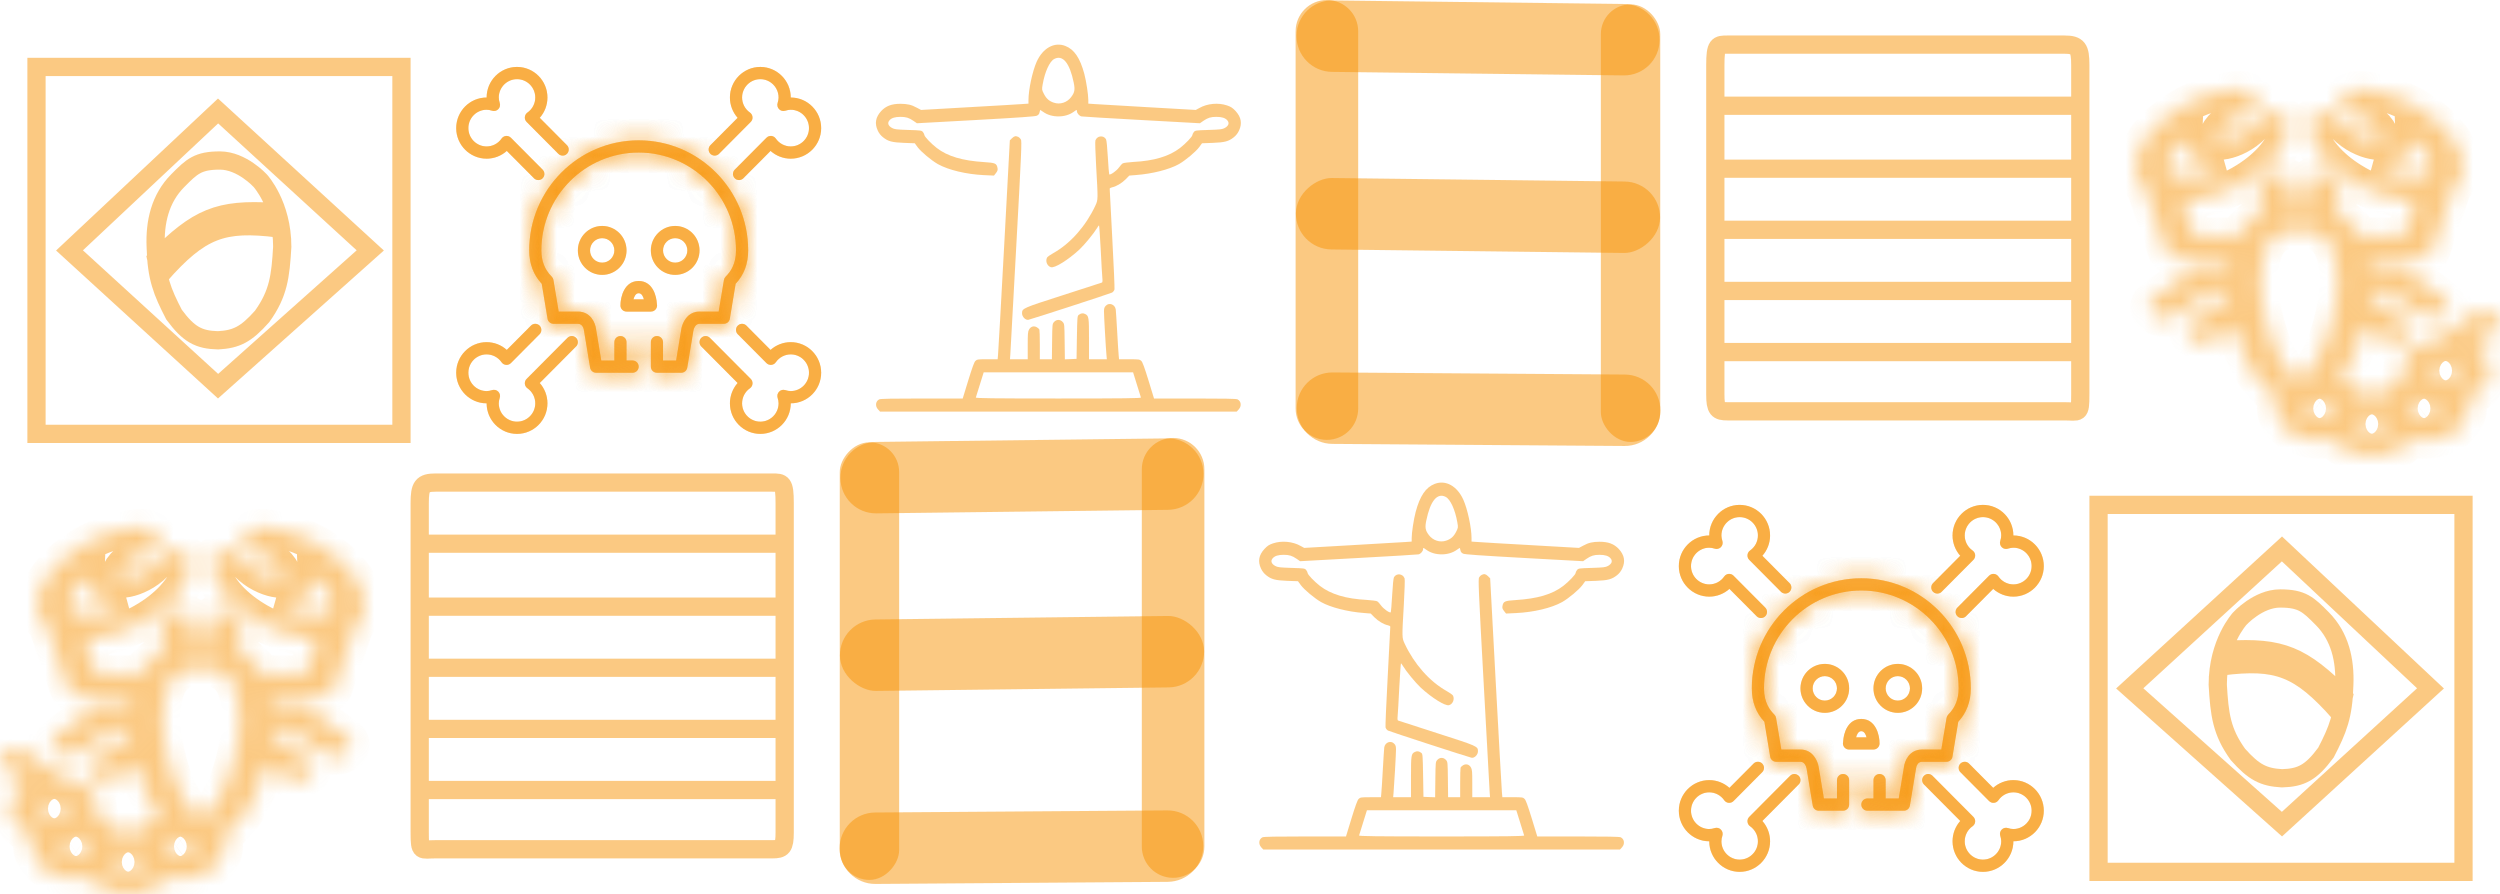 <svg width="137" height="49" viewBox="0 0 137 49" fill="none" xmlns="http://www.w3.org/2000/svg">
<g id="Group 105">
<g id="Group 103">
<g id="Group 24">
<g id="FanyLouiseLogo">
<path id="pt5" d="M89.043 20.525C90.124 20.532 90.996 21.415 90.99 22.496V22.496C90.985 23.577 90.104 24.448 89.023 24.44L73.009 24.325C71.928 24.317 71.055 23.434 71.061 22.353V22.353C71.066 21.272 71.947 20.402 73.028 20.41L89.043 20.525Z" fill="#F89406" fill-opacity="0.5"/>
<path id="pt1" d="M71 1.714C71 0.768 71.767 0 72.714 0V0C73.661 0 74.429 0.768 74.429 1.714V22.39C74.429 23.337 73.661 24.105 72.714 24.105V24.105C71.767 24.105 71 23.337 71 22.39V1.714Z" fill="#F89406" fill-opacity="0.5"/>
<rect id="pt4" x="87.727" y="0.239" width="3.254" height="23.98" rx="1.627" fill="#F89406" fill-opacity="0.5"/>
<path id="pt2" d="M89.004 0.218C90.086 0.231 90.955 1.118 90.945 2.199V2.199C90.936 3.28 90.053 4.146 88.972 4.133L72.989 3.939C71.908 3.926 71.039 3.039 71.048 1.958V1.958C71.057 0.877 71.941 0.011 73.022 0.024L89.004 0.218Z" fill="#F89406" fill-opacity="0.5"/>
<rect id="pt3" width="3.915" height="19.957" rx="1.958" transform="matrix(-0.008 1 -1 -0.012 90.988 9.971)" fill="#F89406" fill-opacity="0.5"/>
</g>
</g>
<path id="Vector 127" d="M22 3.668H2V23.777H22V3.668ZM20.291 13.723L11.95 6.081L3.809 13.723L11.95 21.163L20.291 13.723ZM14.261 9.902C14.261 9.902 13.256 8.796 12.05 8.796C10.844 8.796 10.512 9.121 9.739 9.902C8.768 10.882 8.477 12.179 8.533 13.522C8.576 15.237 8.888 15.982 9.538 17.242C10.349 18.339 10.893 18.621 11.95 18.649C12.957 18.592 13.486 18.329 14.362 17.342C15.263 16.089 15.372 15.149 15.467 13.522C15.467 11.209 14.261 9.902 14.261 9.902ZM15.259 12.516C12.208 12.138 11.005 12.565 8.768 15.096L8.567 14.191C10.836 11.908 11.98 11.429 14.967 11.611L15.105 12.013L15.259 12.516Z" stroke="#F89406" stroke-opacity="0.5"/>
<g id="Vector">
<mask id="path-7-inside-1_819_1441" fill="white">
<path d="M136.738 17.234C136.389 16.982 135.822 16.982 135.473 17.234L133.616 18.577C132.464 18.718 131.584 19.442 131.584 20.313C131.584 20.491 131.622 20.662 131.69 20.824C131.48 20.905 131.286 21.009 131.113 21.134C130.939 21.26 130.797 21.401 130.686 21.551C130.462 21.501 130.223 21.474 129.977 21.474C129.731 21.474 129.493 21.501 129.269 21.55C129.157 21.399 129.013 21.259 128.84 21.134C128.66 21.004 128.456 20.897 128.236 20.815C128.845 20.004 129.276 18.913 129.545 17.84L130.59 18.595C130.765 18.722 130.994 18.785 131.222 18.785C131.451 18.785 131.68 18.722 131.855 18.595C132.204 18.343 132.204 17.933 131.855 17.681L129.835 16.221C129.845 16.123 129.854 16.027 129.862 15.933H130.841L132.629 17.225C132.804 17.351 133.033 17.415 133.262 17.415C133.49 17.415 133.719 17.351 133.894 17.225C134.243 16.973 134.243 16.563 133.894 16.311L131.844 14.829C131.677 14.708 131.449 14.64 131.212 14.64H129.858C129.843 14.49 129.824 14.346 129.799 14.209H132.421C132.834 14.209 133.193 14.005 133.29 13.715L134.432 10.313C134.955 9.828 135.101 9.137 134.829 8.381C134.565 7.651 133.938 6.9 133.061 6.266C131.879 5.411 130.416 4.897 129.148 4.891C128.718 4.892 128.35 5.106 128.265 5.409C128.18 5.712 128.404 6.016 128.799 6.135C129.122 6.231 129.445 6.392 129.733 6.601C130.489 7.147 130.557 7.66 130.474 7.74C130.474 7.74 130.437 7.758 130.33 7.758C129.996 7.758 129.424 7.587 128.896 7.206C128.608 6.997 128.385 6.764 128.251 6.531C128.088 6.245 127.667 6.083 127.248 6.145C126.828 6.206 126.528 6.473 126.53 6.783C126.539 7.699 127.25 8.756 128.433 9.611C129.624 10.472 131.093 10.986 132.365 10.987L131.718 12.916H129.341C129.03 12.388 128.608 12.024 128.133 11.779V10.13C128.133 9.773 127.733 9.483 127.239 9.483C126.745 9.483 126.344 9.773 126.344 10.13V11.333C126.221 11.326 126.099 11.323 125.979 11.323C125.858 11.323 125.736 11.326 125.612 11.333V10.13C125.612 9.773 125.212 9.483 124.718 9.483C124.224 9.483 123.824 9.773 123.824 10.13V11.779C123.349 12.025 122.927 12.389 122.616 12.916H120.24L119.593 10.987C120.865 10.986 122.334 10.472 123.525 9.611C124.707 8.756 125.419 7.699 125.427 6.783C125.43 6.473 125.13 6.206 124.71 6.145C124.291 6.083 123.87 6.245 123.707 6.531C123.573 6.764 123.35 6.997 123.062 7.206C122.534 7.587 121.961 7.758 121.628 7.758C121.522 7.758 121.485 7.741 121.485 7.741C121.401 7.66 121.469 7.147 122.225 6.601C122.513 6.392 122.836 6.231 123.158 6.134C123.554 6.016 123.778 5.712 123.693 5.409C123.608 5.107 123.241 4.891 122.816 4.891C122.814 4.891 122.812 4.891 122.81 4.891C121.542 4.897 120.079 5.411 118.897 6.266C117.037 7.611 116.473 9.339 117.526 10.314L118.668 13.715C118.765 14.005 119.124 14.209 119.537 14.209H122.158C122.134 14.346 122.115 14.49 122.1 14.64H120.746C120.509 14.64 120.281 14.708 120.113 14.829L117.992 16.363C117.643 16.615 117.643 17.025 117.992 17.277C118.167 17.403 118.396 17.466 118.624 17.466C118.853 17.466 119.082 17.403 119.257 17.277L121.116 15.933H122.096C122.103 16.027 122.112 16.123 122.123 16.221L120.103 17.681C119.753 17.934 119.753 18.343 120.103 18.595C120.277 18.722 120.506 18.785 120.735 18.785C120.964 18.785 121.193 18.722 121.368 18.595L122.413 17.84C122.821 19.467 123.601 21.137 124.811 21.808C124.724 21.99 124.677 22.182 124.677 22.38C124.677 22.851 124.931 23.294 125.392 23.627C125.852 23.96 126.465 24.143 127.116 24.143C127.36 24.143 127.599 24.117 127.827 24.067C128.238 24.622 129.047 25 129.976 25C130.906 25 131.715 24.622 132.127 24.068C132.354 24.117 132.593 24.143 132.838 24.143C133.489 24.143 134.101 23.96 134.562 23.627C135.023 23.294 135.277 22.851 135.277 22.38C135.277 22.203 135.241 22.031 135.172 21.867C135.939 21.569 136.462 20.985 136.462 20.313C136.462 19.776 136.126 19.294 135.6 18.971L136.738 18.148C137.087 17.896 137.087 17.487 136.738 17.234ZM131.738 8.655C132.114 8.383 132.302 8.006 132.284 7.58C132.679 7.947 132.965 8.341 133.097 8.707C133.234 9.086 133.19 9.402 132.981 9.553C132.851 9.647 132.646 9.694 132.372 9.694C131.752 9.694 130.968 9.451 130.252 9.05C130.845 9.064 131.364 8.926 131.738 8.655ZM119.674 7.578C119.656 8.005 119.844 8.383 120.22 8.655C120.578 8.914 121.065 9.051 121.628 9.051H121.628C121.654 9.051 121.68 9.051 121.706 9.05C120.99 9.451 120.206 9.695 119.586 9.695C119.311 9.695 119.106 9.647 118.977 9.553C118.606 9.285 118.743 8.44 119.674 7.578ZM134.673 20.313C134.673 20.572 134.381 20.783 134.023 20.783C133.664 20.783 133.373 20.572 133.373 20.313C133.373 20.054 133.664 19.843 134.023 19.843C134.381 19.843 134.673 20.054 134.673 20.313ZM123.943 16.471C123.943 16.428 123.938 16.385 123.927 16.342C123.882 15.981 123.858 15.626 123.858 15.286C123.858 14.639 123.942 14.15 124.08 13.778C124.094 13.75 124.106 13.721 124.114 13.691C124.33 13.167 124.658 12.898 124.996 12.761C125.064 12.744 125.128 12.722 125.188 12.695C125.48 12.616 125.765 12.616 125.979 12.616C126.192 12.616 126.477 12.616 126.768 12.695C126.829 12.722 126.894 12.745 126.963 12.761C127.301 12.899 127.628 13.168 127.844 13.692C127.852 13.721 127.864 13.749 127.878 13.777C128.015 14.149 128.1 14.639 128.1 15.286C128.1 15.626 128.076 15.981 128.031 16.342C128.019 16.385 128.014 16.428 128.015 16.471C127.894 17.351 127.649 18.259 127.31 19.048C126.768 20.31 126.223 20.722 126.025 20.805C126.012 20.81 125.998 20.814 125.985 20.818C125.983 20.819 125.981 20.82 125.979 20.82C125.837 20.792 125.24 20.428 124.647 19.048C124.309 18.259 124.064 17.352 123.943 16.471ZM126.656 22.713C126.533 22.624 126.466 22.506 126.466 22.38C126.466 22.255 126.533 22.137 126.657 22.048C126.779 21.96 126.943 21.911 127.116 21.911C127.29 21.911 127.453 21.96 127.576 22.049C127.698 22.137 127.766 22.255 127.766 22.381C127.766 22.506 127.699 22.624 127.576 22.713C127.453 22.801 127.29 22.85 127.116 22.85C126.942 22.85 126.779 22.801 126.656 22.713ZM129.977 23.707C129.619 23.707 129.327 23.496 129.327 23.237C129.327 22.978 129.619 22.767 129.977 22.767C130.335 22.767 130.627 22.978 130.627 23.237C130.627 23.496 130.335 23.707 129.977 23.707ZM133.297 22.713C133.175 22.801 133.011 22.85 132.838 22.85C132.664 22.85 132.5 22.801 132.378 22.713C132.124 22.53 132.124 22.232 132.378 22.048C132.501 21.96 132.664 21.911 132.837 21.911C133.011 21.911 133.174 21.96 133.298 22.049C133.42 22.137 133.488 22.255 133.488 22.38C133.488 22.506 133.42 22.624 133.297 22.713Z"/>
</mask>
<path d="M136.738 17.234C136.389 16.982 135.822 16.982 135.473 17.234L133.616 18.577C132.464 18.718 131.584 19.442 131.584 20.313C131.584 20.491 131.622 20.662 131.69 20.824C131.48 20.905 131.286 21.009 131.113 21.134C130.939 21.26 130.797 21.401 130.686 21.551C130.462 21.501 130.223 21.474 129.977 21.474C129.731 21.474 129.493 21.501 129.269 21.55C129.157 21.399 129.013 21.259 128.84 21.134C128.66 21.004 128.456 20.897 128.236 20.815C128.845 20.004 129.276 18.913 129.545 17.84L130.59 18.595C130.765 18.722 130.994 18.785 131.222 18.785C131.451 18.785 131.68 18.722 131.855 18.595C132.204 18.343 132.204 17.933 131.855 17.681L129.835 16.221C129.845 16.123 129.854 16.027 129.862 15.933H130.841L132.629 17.225C132.804 17.351 133.033 17.415 133.262 17.415C133.49 17.415 133.719 17.351 133.894 17.225C134.243 16.973 134.243 16.563 133.894 16.311L131.844 14.829C131.677 14.708 131.449 14.64 131.212 14.64H129.858C129.843 14.49 129.824 14.346 129.799 14.209H132.421C132.834 14.209 133.193 14.005 133.29 13.715L134.432 10.313C134.955 9.828 135.101 9.137 134.829 8.381C134.565 7.651 133.938 6.9 133.061 6.266C131.879 5.411 130.416 4.897 129.148 4.891C128.718 4.892 128.35 5.106 128.265 5.409C128.18 5.712 128.404 6.016 128.799 6.135C129.122 6.231 129.445 6.392 129.733 6.601C130.489 7.147 130.557 7.66 130.474 7.74C130.474 7.74 130.437 7.758 130.33 7.758C129.996 7.758 129.424 7.587 128.896 7.206C128.608 6.997 128.385 6.764 128.251 6.531C128.088 6.245 127.667 6.083 127.248 6.145C126.828 6.206 126.528 6.473 126.53 6.783C126.539 7.699 127.25 8.756 128.433 9.611C129.624 10.472 131.093 10.986 132.365 10.987L131.718 12.916H129.341C129.03 12.388 128.608 12.024 128.133 11.779V10.13C128.133 9.773 127.733 9.483 127.239 9.483C126.745 9.483 126.344 9.773 126.344 10.13V11.333C126.221 11.326 126.099 11.323 125.979 11.323C125.858 11.323 125.736 11.326 125.612 11.333V10.13C125.612 9.773 125.212 9.483 124.718 9.483C124.224 9.483 123.824 9.773 123.824 10.13V11.779C123.349 12.025 122.927 12.389 122.616 12.916H120.24L119.593 10.987C120.865 10.986 122.334 10.472 123.525 9.611C124.707 8.756 125.419 7.699 125.427 6.783C125.43 6.473 125.13 6.206 124.71 6.145C124.291 6.083 123.87 6.245 123.707 6.531C123.573 6.764 123.35 6.997 123.062 7.206C122.534 7.587 121.961 7.758 121.628 7.758C121.522 7.758 121.485 7.741 121.485 7.741C121.401 7.66 121.469 7.147 122.225 6.601C122.513 6.392 122.836 6.231 123.158 6.134C123.554 6.016 123.778 5.712 123.693 5.409C123.608 5.107 123.241 4.891 122.816 4.891C122.814 4.891 122.812 4.891 122.81 4.891C121.542 4.897 120.079 5.411 118.897 6.266C117.037 7.611 116.473 9.339 117.526 10.314L118.668 13.715C118.765 14.005 119.124 14.209 119.537 14.209H122.158C122.134 14.346 122.115 14.49 122.1 14.64H120.746C120.509 14.64 120.281 14.708 120.113 14.829L117.992 16.363C117.643 16.615 117.643 17.025 117.992 17.277C118.167 17.403 118.396 17.466 118.624 17.466C118.853 17.466 119.082 17.403 119.257 17.277L121.116 15.933H122.096C122.103 16.027 122.112 16.123 122.123 16.221L120.103 17.681C119.753 17.934 119.753 18.343 120.103 18.595C120.277 18.722 120.506 18.785 120.735 18.785C120.964 18.785 121.193 18.722 121.368 18.595L122.413 17.84C122.821 19.467 123.601 21.137 124.811 21.808C124.724 21.99 124.677 22.182 124.677 22.38C124.677 22.851 124.931 23.294 125.392 23.627C125.852 23.96 126.465 24.143 127.116 24.143C127.36 24.143 127.599 24.117 127.827 24.067C128.238 24.622 129.047 25 129.976 25C130.906 25 131.715 24.622 132.127 24.068C132.354 24.117 132.593 24.143 132.838 24.143C133.489 24.143 134.101 23.96 134.562 23.627C135.023 23.294 135.277 22.851 135.277 22.38C135.277 22.203 135.241 22.031 135.172 21.867C135.939 21.569 136.462 20.985 136.462 20.313C136.462 19.776 136.126 19.294 135.6 18.971L136.738 18.148C137.087 17.896 137.087 17.487 136.738 17.234ZM131.738 8.655C132.114 8.383 132.302 8.006 132.284 7.58C132.679 7.947 132.965 8.341 133.097 8.707C133.234 9.086 133.19 9.402 132.981 9.553C132.851 9.647 132.646 9.694 132.372 9.694C131.752 9.694 130.968 9.451 130.252 9.05C130.845 9.064 131.364 8.926 131.738 8.655ZM119.674 7.578C119.656 8.005 119.844 8.383 120.22 8.655C120.578 8.914 121.065 9.051 121.628 9.051H121.628C121.654 9.051 121.68 9.051 121.706 9.05C120.99 9.451 120.206 9.695 119.586 9.695C119.311 9.695 119.106 9.647 118.977 9.553C118.606 9.285 118.743 8.44 119.674 7.578ZM134.673 20.313C134.673 20.572 134.381 20.783 134.023 20.783C133.664 20.783 133.373 20.572 133.373 20.313C133.373 20.054 133.664 19.843 134.023 19.843C134.381 19.843 134.673 20.054 134.673 20.313ZM123.943 16.471C123.943 16.428 123.938 16.385 123.927 16.342C123.882 15.981 123.858 15.626 123.858 15.286C123.858 14.639 123.942 14.15 124.08 13.778C124.094 13.75 124.106 13.721 124.114 13.691C124.33 13.167 124.658 12.898 124.996 12.761C125.064 12.744 125.128 12.722 125.188 12.695C125.48 12.616 125.765 12.616 125.979 12.616C126.192 12.616 126.477 12.616 126.768 12.695C126.829 12.722 126.894 12.745 126.963 12.761C127.301 12.899 127.628 13.168 127.844 13.692C127.852 13.721 127.864 13.749 127.878 13.777C128.015 14.149 128.1 14.639 128.1 15.286C128.1 15.626 128.076 15.981 128.031 16.342C128.019 16.385 128.014 16.428 128.015 16.471C127.894 17.351 127.649 18.259 127.31 19.048C126.768 20.31 126.223 20.722 126.025 20.805C126.012 20.81 125.998 20.814 125.985 20.818C125.983 20.819 125.981 20.82 125.979 20.82C125.837 20.792 125.24 20.428 124.647 19.048C124.309 18.259 124.064 17.352 123.943 16.471ZM126.656 22.713C126.533 22.624 126.466 22.506 126.466 22.38C126.466 22.255 126.533 22.137 126.657 22.048C126.779 21.96 126.943 21.911 127.116 21.911C127.29 21.911 127.453 21.96 127.576 22.049C127.698 22.137 127.766 22.255 127.766 22.381C127.766 22.506 127.699 22.624 127.576 22.713C127.453 22.801 127.29 22.85 127.116 22.85C126.942 22.85 126.779 22.801 126.656 22.713ZM129.977 23.707C129.619 23.707 129.327 23.496 129.327 23.237C129.327 22.978 129.619 22.767 129.977 22.767C130.335 22.767 130.627 22.978 130.627 23.237C130.627 23.496 130.335 23.707 129.977 23.707ZM133.297 22.713C133.175 22.801 133.011 22.85 132.838 22.85C132.664 22.85 132.5 22.801 132.378 22.713C132.124 22.53 132.124 22.232 132.378 22.048C132.501 21.96 132.664 21.911 132.837 21.911C133.011 21.911 133.174 21.96 133.298 22.049C133.42 22.137 133.488 22.255 133.488 22.38C133.488 22.506 133.42 22.624 133.297 22.713Z" stroke="#F89406" stroke-opacity="0.5" stroke-width="2" mask="url(#path-7-inside-1_819_1441)"/>
</g>
<path id="Vector 128" d="M114 5.795C114 5.795 114 4.475 114 3.562C114 2.648 113.866 2.445 113.128 2.445C112.389 2.445 95.208 2.445 94.671 2.445C94.134 2.445 94 2.445 94 3.562C94 4.678 94 5.795 94 5.795M114 5.795H94M114 5.795V9.245M94 5.795V9.245M114 9.245H94M114 9.245V12.594M94 9.245V12.594M114 12.594H94M114 12.594V15.944M94 12.594V15.944M114 15.944H94M114 15.944V19.293M94 15.944V19.293M114 19.293C114 19.293 114 20.511 114 21.627C114 22.743 113.933 22.54 113.128 22.54C112.322 22.54 95.208 22.54 94.671 22.54C94.134 22.54 94 22.439 94 21.627C94 20.815 94 19.293 94 19.293M114 19.293H94" stroke="#F89406" stroke-opacity="0.5"/>
<g id="Group">
<path id="Vector_2" d="M58.378 2.517C58.867 2.706 59.187 3.175 59.421 4.052C59.527 4.452 59.64 5.186 59.64 5.489V5.679L59.999 5.704C60.199 5.721 61.527 5.797 62.948 5.877L65.53 6.025L65.722 5.92C66.159 5.671 66.761 5.616 67.237 5.776C67.452 5.848 67.542 5.907 67.71 6.084C68.018 6.421 68.081 6.763 67.897 7.159C67.831 7.303 67.729 7.429 67.612 7.522C67.327 7.75 67.112 7.804 66.456 7.83L65.87 7.851L65.714 8.066C65.526 8.319 64.96 8.791 64.605 8.993C64.081 9.289 63.144 9.525 62.257 9.592L61.886 9.622L61.683 9.829C61.472 10.039 61.167 10.221 60.937 10.267C60.871 10.28 60.812 10.313 60.812 10.343C60.812 10.368 60.874 11.595 60.953 13.067C61.035 14.538 61.085 15.795 61.074 15.858C61.058 15.926 60.999 16.002 60.937 16.035C60.835 16.09 56.57 17.477 56.359 17.524C56.203 17.558 56.008 17.359 56.008 17.174C56.008 16.895 56.023 16.891 58.254 16.174C59.39 15.807 60.347 15.5 60.378 15.487C60.417 15.474 60.425 15.415 60.41 15.246C60.398 15.128 60.355 14.424 60.32 13.686C60.281 12.953 60.238 12.35 60.226 12.35C60.215 12.35 60.168 12.413 60.121 12.493C59.937 12.797 59.429 13.416 59.144 13.682C58.535 14.243 57.8 14.703 57.593 14.643C57.39 14.589 57.277 14.319 57.375 14.121C57.398 14.074 57.558 13.96 57.734 13.863C58.664 13.341 59.507 12.383 60.027 11.266C60.175 10.946 60.175 10.954 60.07 9.132C60.027 8.344 60.007 7.753 60.027 7.699C60.12 7.433 60.472 7.395 60.609 7.631C60.64 7.686 60.679 8.053 60.71 8.622C60.738 9.12 60.773 9.537 60.785 9.554C60.839 9.609 61.187 9.364 61.316 9.183C61.386 9.082 61.484 8.976 61.531 8.951C61.574 8.926 61.832 8.892 62.101 8.875C63.242 8.816 64.07 8.568 64.667 8.108C64.964 7.88 65.343 7.484 65.343 7.4C65.343 7.366 65.378 7.298 65.417 7.244C65.492 7.147 65.515 7.143 66.23 7.121C66.874 7.1 66.984 7.088 67.121 7.012C67.331 6.894 67.382 6.738 67.257 6.594C67.144 6.463 66.957 6.404 66.652 6.404C66.351 6.404 66.191 6.455 65.949 6.619L65.754 6.754L62.551 6.577C60.789 6.48 59.309 6.392 59.262 6.379C59.152 6.358 59.016 6.202 59.016 6.101C59.016 6.004 59.008 6.004 58.84 6.126C58.617 6.29 58.324 6.379 58 6.379C57.676 6.379 57.383 6.29 57.16 6.126C57.082 6.071 57.016 6.025 57.008 6.025C57 6.025 56.984 6.084 56.969 6.151C56.953 6.244 56.91 6.295 56.821 6.341C56.723 6.383 55.899 6.442 53.469 6.577L50.247 6.754L50.051 6.619C49.813 6.455 49.649 6.404 49.348 6.404C49.044 6.404 48.856 6.463 48.743 6.594C48.618 6.738 48.669 6.894 48.88 7.012C49.016 7.088 49.126 7.1 49.77 7.121C50.485 7.143 50.508 7.147 50.583 7.244C50.622 7.298 50.657 7.366 50.657 7.4C50.657 7.484 51.036 7.88 51.333 8.108C51.93 8.568 52.739 8.808 53.95 8.884C54.544 8.922 54.618 8.955 54.665 9.213C54.684 9.314 54.665 9.369 54.579 9.483L54.469 9.622L53.919 9.597C52.95 9.55 51.977 9.318 51.395 8.993C51.04 8.791 50.474 8.319 50.286 8.066L50.13 7.851L49.544 7.83C48.888 7.804 48.673 7.75 48.388 7.522C48.271 7.429 48.169 7.303 48.103 7.159C47.919 6.763 47.982 6.421 48.29 6.084C48.552 5.806 48.864 5.688 49.345 5.688C49.731 5.692 49.942 5.738 50.243 5.903L50.474 6.025L53.055 5.877C54.477 5.797 55.801 5.721 55.996 5.704L56.36 5.679V5.489C56.36 4.916 56.579 3.9 56.809 3.385C57.148 2.631 57.777 2.285 58.378 2.517ZM57.777 3.229C57.519 3.36 57.254 3.942 57.136 4.638C57.089 4.908 57.093 4.92 57.203 5.139C57.335 5.401 57.495 5.544 57.753 5.628C58.093 5.742 58.472 5.62 58.699 5.321C58.89 5.068 58.921 4.912 58.839 4.524C58.62 3.453 58.242 2.989 57.777 3.229Z" fill="#F89406" fill-opacity="0.5"/>
<path id="Vector_3" d="M55.8 7.501C55.847 7.522 55.913 7.585 55.944 7.64C55.999 7.728 55.98 8.239 55.694 13.45C55.526 16.592 55.378 19.278 55.366 19.421L55.347 19.687H55.831H56.319V18.936C56.319 18.274 56.327 18.173 56.394 18.055C56.487 17.891 56.655 17.84 56.819 17.933C56.882 17.966 56.944 18.03 56.96 18.063C56.972 18.101 56.983 18.485 56.983 18.911V19.687H57.312H57.644L57.655 18.721C57.667 17.764 57.667 17.752 57.761 17.646C57.894 17.494 58.105 17.494 58.237 17.646C58.331 17.752 58.331 17.764 58.343 18.721L58.355 19.691L58.675 19.679L58.995 19.666L59.014 18.494C59.034 17.381 59.038 17.317 59.112 17.258C59.233 17.161 59.35 17.145 59.468 17.208C59.667 17.309 59.678 17.381 59.678 18.578V19.687H60.167H60.655L60.635 19.468C60.6 19.101 60.498 17.309 60.498 17.077C60.498 16.9 60.518 16.837 60.596 16.757C60.776 16.559 61.1 16.677 61.143 16.959C61.151 17.035 61.19 17.579 61.221 18.17C61.252 18.76 61.291 19.346 61.303 19.464L61.323 19.688H61.885C62.413 19.688 62.452 19.692 62.545 19.78C62.615 19.852 62.717 20.134 62.94 20.855L63.24 21.838H65.479C67.041 21.838 67.748 21.85 67.815 21.884C68.018 21.985 68.049 22.251 67.885 22.432L67.772 22.555H57.999H48.226L48.113 22.432C47.949 22.251 47.98 21.985 48.183 21.884C48.249 21.85 48.956 21.838 50.519 21.838H52.757L53.058 20.855C53.281 20.134 53.382 19.851 53.452 19.78C53.546 19.691 53.585 19.687 54.112 19.687H54.671L54.694 19.425C54.71 19.278 54.859 16.579 55.031 13.425L55.339 7.691L55.46 7.572C55.585 7.454 55.655 7.437 55.8 7.501ZM53.699 21.066C53.589 21.433 53.487 21.757 53.476 21.783C53.464 21.825 54.386 21.838 57.999 21.838C61.612 21.838 62.534 21.825 62.522 21.783C62.51 21.757 62.409 21.433 62.299 21.066L62.093 20.404H57.999H53.906L53.699 21.066Z" fill="#F89406" fill-opacity="0.5"/>
</g>
<g id="SKULL" clip-path="url(#clip0_819_1441)">
<g id="Group_2">
<g id="Group_3">
<g id="Group_4">
<path id="Vector_4" d="M31.098 18.513L28.858 20.765C28.788 20.835 28.753 20.933 28.761 21.032C28.77 21.131 28.822 21.221 28.903 21.277C29.173 21.466 29.333 21.774 29.333 22.102C29.333 22.656 28.885 23.107 28.333 23.107C27.782 23.107 27.333 22.656 27.333 22.102C27.333 22.009 27.35 21.913 27.386 21.799C27.424 21.68 27.392 21.549 27.304 21.46C27.216 21.372 27.087 21.34 26.967 21.378C26.854 21.415 26.759 21.431 26.667 21.431C26.115 21.431 25.667 20.98 25.667 20.426C25.667 19.871 26.115 19.42 26.667 19.42C26.992 19.42 27.299 19.582 27.486 19.853C27.543 19.934 27.632 19.987 27.731 19.995C27.829 20.003 27.926 19.969 27.996 19.899L29.569 18.317C29.699 18.186 29.699 17.974 29.569 17.843C29.439 17.712 29.228 17.712 29.098 17.843L27.773 19.175C27.471 18.904 27.078 18.75 26.667 18.75C25.748 18.75 25 19.502 25 20.426C25 21.35 25.748 22.102 26.667 22.102C26.667 23.026 27.414 23.777 28.333 23.777C29.252 23.777 30 23.026 30 22.102C30 21.688 29.847 21.293 29.578 20.989L31.569 18.987C31.699 18.856 31.699 18.644 31.569 18.513C31.439 18.382 31.228 18.382 31.098 18.513Z" fill="#F89406" fill-opacity="0.5"/>
<path id="Vector_5" d="M39.402 8.43L41.142 6.68C41.212 6.61 41.247 6.513 41.238 6.414C41.229 6.315 41.178 6.225 41.097 6.168C40.827 5.98 40.666 5.672 40.666 5.344C40.666 4.79 41.115 4.338 41.666 4.338C42.218 4.338 42.666 4.79 42.666 5.344C42.666 5.436 42.65 5.532 42.613 5.647C42.576 5.766 42.608 5.896 42.696 5.985C42.784 6.074 42.914 6.106 43.032 6.067C43.145 6.031 43.241 6.014 43.333 6.014C43.884 6.014 44.333 6.465 44.333 7.02C44.333 7.574 43.884 8.025 43.333 8.025C43.007 8.025 42.701 7.863 42.513 7.592C42.457 7.511 42.367 7.459 42.269 7.45C42.169 7.442 42.074 7.477 42.004 7.547L40.264 9.296C40.134 9.427 40.134 9.639 40.264 9.77C40.329 9.836 40.414 9.868 40.5 9.868C40.585 9.868 40.67 9.836 40.735 9.77L42.227 8.271C42.529 8.541 42.922 8.695 43.333 8.695C44.252 8.695 45 7.944 45 7.02C45 6.096 44.252 5.344 43.333 5.344C43.333 4.42 42.585 3.668 41.666 3.668C40.747 3.668 40 4.42 40 5.344C40 5.757 40.153 6.153 40.422 6.456L38.931 7.956C38.8 8.087 38.8 8.299 38.931 8.43C39.061 8.561 39.272 8.561 39.402 8.43Z" fill="#F89406" fill-opacity="0.5"/>
<path id="Vector_6" d="M26.667 8.695C27.078 8.695 27.471 8.541 27.773 8.271L29.264 9.77C29.329 9.836 29.415 9.868 29.5 9.868C29.585 9.868 29.671 9.836 29.736 9.77C29.866 9.639 29.866 9.427 29.736 9.296L27.996 7.547C27.926 7.477 27.828 7.442 27.731 7.45C27.632 7.459 27.543 7.511 27.486 7.592C27.299 7.864 26.993 8.025 26.667 8.025C26.115 8.025 25.667 7.574 25.667 7.02C25.667 6.465 26.115 6.014 26.667 6.014C26.758 6.014 26.854 6.031 26.968 6.067C27.086 6.105 27.216 6.074 27.304 5.985C27.392 5.896 27.424 5.766 27.386 5.647C27.35 5.532 27.333 5.436 27.333 5.344C27.333 4.79 27.782 4.338 28.333 4.338C28.885 4.338 29.333 4.79 29.333 5.344C29.333 5.672 29.173 5.98 28.903 6.168C28.822 6.225 28.77 6.315 28.761 6.414C28.753 6.513 28.788 6.61 28.858 6.68L30.598 8.43C30.728 8.561 30.939 8.561 31.069 8.43C31.199 8.299 31.199 8.087 31.069 7.956L29.578 6.456C29.847 6.153 30 5.757 30 5.344C30 4.42 29.252 3.668 28.333 3.668C27.414 3.668 26.667 4.42 26.667 5.344C25.748 5.344 25 6.096 25 7.02C25 7.944 25.748 8.695 26.667 8.695Z" fill="#F89406" fill-opacity="0.5"/>
<path id="Vector_7" d="M37 15.063C37.736 15.063 38.334 14.462 38.334 13.723C38.334 12.983 37.736 12.382 37 12.382C36.265 12.382 35.667 12.983 35.667 13.723C35.667 14.462 36.265 15.063 37 15.063ZM37 13.052C37.368 13.052 37.667 13.353 37.667 13.723C37.667 14.092 37.368 14.393 37 14.393C36.633 14.393 36.334 14.092 36.334 13.723C36.334 13.353 36.633 13.052 37 13.052Z" fill="#F89406" fill-opacity="0.5"/>
<g id="Vector_8">
<mask id="path-15-inside-2_819_1441" fill="white">
<path d="M39.667 17.745C39.83 17.745 39.969 17.626 39.995 17.465L40.312 15.556C40.775 15.055 41 14.454 41 13.723C41 10.396 38.308 7.69 35 7.69C31.692 7.69 29 10.396 29 13.723C29 14.443 29.231 15.059 29.688 15.556L30.005 17.465C30.031 17.626 30.17 17.744 30.333 17.744H31.667C31.936 17.744 31.991 18.03 32.005 18.135L32.338 20.146C32.365 20.307 32.504 20.426 32.667 20.426H34.667C34.851 20.426 35 20.276 35 20.091C35 19.906 34.851 19.755 34.667 19.755H34.333V18.75C34.333 18.565 34.184 18.415 34 18.415C33.816 18.415 33.667 18.565 33.667 18.75V19.756H32.949L32.665 18.045C32.63 17.709 32.377 17.074 31.667 17.074H30.616L30.329 15.343C30.317 15.274 30.285 15.211 30.236 15.161C29.853 14.777 29.667 14.306 29.667 13.723C29.667 10.766 32.059 8.36 35 8.36C37.941 8.36 40.333 10.766 40.333 13.723C40.333 14.5 40.009 14.916 39.764 15.161C39.715 15.211 39.683 15.274 39.671 15.343L39.384 17.074H38.333C37.663 17.074 37.389 17.698 37.338 18.024L37.051 19.756H36.333V18.75C36.333 18.565 36.184 18.415 36 18.415C35.816 18.415 35.667 18.565 35.667 18.75V20.091C35.667 20.276 35.816 20.426 36 20.426H37.333C37.496 20.426 37.635 20.308 37.662 20.146L37.996 18.134C38.002 18.094 38.07 17.744 38.333 17.744H39.667V17.745Z"/>
</mask>
<path d="M39.667 17.745C39.83 17.745 39.969 17.626 39.995 17.465L40.312 15.556C40.775 15.055 41 14.454 41 13.723C41 10.396 38.308 7.69 35 7.69C31.692 7.69 29 10.396 29 13.723C29 14.443 29.231 15.059 29.688 15.556L30.005 17.465C30.031 17.626 30.17 17.744 30.333 17.744H31.667C31.936 17.744 31.991 18.03 32.005 18.135L32.338 20.146C32.365 20.307 32.504 20.426 32.667 20.426H34.667C34.851 20.426 35 20.276 35 20.091C35 19.906 34.851 19.755 34.667 19.755H34.333V18.75C34.333 18.565 34.184 18.415 34 18.415C33.816 18.415 33.667 18.565 33.667 18.75V19.756H32.949L32.665 18.045C32.63 17.709 32.377 17.074 31.667 17.074H30.616L30.329 15.343C30.317 15.274 30.285 15.211 30.236 15.161C29.853 14.777 29.667 14.306 29.667 13.723C29.667 10.766 32.059 8.36 35 8.36C37.941 8.36 40.333 10.766 40.333 13.723C40.333 14.5 40.009 14.916 39.764 15.161C39.715 15.211 39.683 15.274 39.671 15.343L39.384 17.074H38.333C37.663 17.074 37.389 17.698 37.338 18.024L37.051 19.756H36.333V18.75C36.333 18.565 36.184 18.415 36 18.415C35.816 18.415 35.667 18.565 35.667 18.75V20.091C35.667 20.276 35.816 20.426 36 20.426H37.333C37.496 20.426 37.635 20.308 37.662 20.146L37.996 18.134C38.002 18.094 38.07 17.744 38.333 17.744H39.667V17.745Z" fill="#F89406" fill-opacity="0.5"/>
<path d="M39.667 17.745H37.667V19.745H39.667V17.745ZM39.995 17.465L38.022 17.137L38.022 17.138L39.995 17.465ZM40.312 15.556L38.843 14.199L38.437 14.639L38.339 15.229L40.312 15.556ZM29.688 15.556L31.661 15.229L31.564 14.641L31.16 14.202L29.688 15.556ZM30.005 17.465L31.978 17.138L31.978 17.138L30.005 17.465ZM32.005 18.135L30.021 18.388L30.025 18.425L30.032 18.462L32.005 18.135ZM32.338 20.146L34.311 19.82L34.311 19.819L32.338 20.146ZM34.333 19.755H32.333V21.755H34.333V19.755ZM33.667 19.756V21.756H35.667V19.756H33.667ZM32.949 19.756L30.976 20.083L31.254 21.756H32.949V19.756ZM32.665 18.045L30.676 18.25L30.682 18.312L30.692 18.373L32.665 18.045ZM30.616 17.074L28.643 17.401L28.92 19.074H30.616V17.074ZM30.329 15.343L28.355 15.669L28.356 15.67L30.329 15.343ZM30.236 15.161L31.654 13.751L31.652 13.75L30.236 15.161ZM39.764 15.161L38.348 13.749L38.341 13.756L39.764 15.161ZM39.671 15.343L41.644 15.67L41.645 15.668L39.671 15.343ZM39.384 17.074V19.074H41.08L41.357 17.401L39.384 17.074ZM37.338 18.024L39.311 18.352L39.313 18.341L39.314 18.331L37.338 18.024ZM37.051 19.756V21.756H38.747L39.024 20.083L37.051 19.756ZM36.333 19.756H34.333V21.756H36.333V19.756ZM37.662 20.146L35.689 19.819L35.689 19.82L37.662 20.146ZM37.996 18.134L36.023 17.803L36.023 17.807L37.996 18.134ZM39.667 17.744H41.667V15.745H39.667V17.744ZM39.667 19.745C40.816 19.745 41.783 18.91 41.968 17.791L38.022 17.138C38.154 16.342 38.843 15.745 39.667 15.745V19.745ZM41.968 17.792L42.285 15.883L38.339 15.229L38.022 17.137L41.968 17.792ZM41.782 16.913C42.612 16.014 43 14.917 43 13.723H39C39 13.991 38.938 14.096 38.843 14.199L41.782 16.913ZM43 13.723C43 9.302 39.423 5.69 35 5.69V9.69C37.194 9.69 39 11.491 39 13.723H43ZM35 5.69C30.577 5.69 27 9.302 27 13.723H31C31 11.491 32.806 9.69 35 9.69V5.69ZM27 13.723C27 14.908 27.396 16.018 28.216 16.91L31.16 14.202C31.067 14.101 31 13.979 31 13.723H27ZM27.715 15.883L28.032 17.792L31.978 17.138L31.661 15.229L27.715 15.883ZM28.032 17.791C28.217 18.91 29.184 19.744 30.333 19.744V15.745C31.157 15.745 31.846 16.342 31.978 17.138L28.032 17.791ZM30.333 19.744H31.667V15.745H30.333V19.744ZM31.667 19.744C31.358 19.744 31.027 19.656 30.733 19.462C30.457 19.281 30.293 19.061 30.203 18.907C30.046 18.637 30.024 18.411 30.021 18.388L33.989 17.882C33.972 17.754 33.915 17.332 33.66 16.894C33.349 16.36 32.686 15.745 31.667 15.745V19.744ZM30.032 18.462L30.365 20.473L34.311 19.819L33.978 17.808L30.032 18.462ZM30.365 20.472C30.55 21.593 31.519 22.426 32.667 22.426V18.426C33.488 18.426 34.179 19.022 34.311 19.82L30.365 20.472ZM32.667 22.426H34.667V18.426H32.667V22.426ZM34.667 22.426C35.965 22.426 37 21.37 37 20.091H33C33 19.181 33.736 18.426 34.667 18.426V22.426ZM37 20.091C37 18.811 35.965 17.755 34.667 17.755V21.755C33.736 21.755 33 21 33 20.091H37ZM34.667 17.755H34.333V21.755H34.667V17.755ZM36.333 19.755V18.75H32.333V19.755H36.333ZM36.333 18.75C36.333 17.471 35.299 16.415 34 16.415V20.415C33.069 20.415 32.333 19.659 32.333 18.75H36.333ZM34 16.415C32.701 16.415 31.667 17.471 31.667 18.75H35.667C35.667 19.659 34.931 20.415 34 20.415V16.415ZM31.667 18.75V19.756H35.667V18.75H31.667ZM33.667 17.756H32.949V21.756H33.667V17.756ZM34.922 19.428L34.638 17.718L30.692 18.373L30.976 20.083L34.922 19.428ZM34.654 17.84C34.606 17.374 34.426 16.755 33.996 16.204C33.511 15.581 32.715 15.074 31.667 15.074V19.074C31.535 19.074 31.364 19.042 31.192 18.952C31.026 18.865 30.913 18.754 30.842 18.663C30.774 18.576 30.739 18.5 30.72 18.45C30.702 18.401 30.685 18.338 30.676 18.25L34.654 17.84ZM31.667 15.074H30.616V19.074H31.667V15.074ZM32.589 16.747L32.302 15.016L28.356 15.67L28.643 17.401L32.589 16.747ZM32.302 15.018C32.224 14.542 31.999 14.098 31.654 13.751L28.818 16.572C28.571 16.323 28.411 16.007 28.355 15.669L32.302 15.018ZM31.652 13.75C31.644 13.741 31.645 13.741 31.651 13.749C31.654 13.753 31.657 13.758 31.66 13.764C31.663 13.77 31.665 13.776 31.667 13.781C31.672 13.793 31.672 13.797 31.671 13.791C31.67 13.784 31.667 13.762 31.667 13.723H27.667C27.667 14.791 28.032 15.783 28.819 16.573L31.652 13.75ZM31.667 13.723C31.667 11.86 33.174 10.36 35 10.36V6.36C30.945 6.36 27.667 9.672 27.667 13.723H31.667ZM35 10.36C36.826 10.36 38.333 11.86 38.333 13.723H42.333C42.333 9.672 39.056 6.36 35 6.36V10.36ZM38.333 13.723C38.333 13.75 38.332 13.77 38.331 13.782C38.329 13.794 38.328 13.8 38.328 13.802C38.327 13.803 38.328 13.8 38.33 13.794C38.332 13.789 38.335 13.781 38.339 13.773C38.343 13.765 38.347 13.758 38.351 13.751C38.355 13.744 38.359 13.739 38.361 13.736C38.366 13.729 38.365 13.732 38.348 13.749L41.181 16.573C41.675 16.078 42.333 15.182 42.333 13.723H38.333ZM38.341 13.756C38.005 14.097 37.777 14.536 37.698 15.018L41.645 15.668C41.588 16.013 41.426 16.325 41.187 16.567L38.341 13.756ZM37.698 15.016L37.411 16.747L41.357 17.401L41.644 15.67L37.698 15.016ZM39.384 15.074H38.333V19.074H39.384V15.074ZM38.333 15.074C37.284 15.074 36.511 15.596 36.046 16.171C35.628 16.69 35.431 17.273 35.362 17.718L39.314 18.331C39.302 18.412 39.284 18.466 39.268 18.505C39.251 18.545 39.22 18.608 39.16 18.683C39.098 18.759 38.993 18.863 38.834 18.947C38.666 19.035 38.489 19.074 38.333 19.074V15.074ZM35.365 17.697L35.078 19.428L39.024 20.083L39.311 18.352L35.365 17.697ZM37.051 17.756H36.333V21.756H37.051V17.756ZM38.333 19.756V18.75H34.333V19.756H38.333ZM38.333 18.75C38.333 17.471 37.299 16.415 36 16.415V20.415C35.069 20.415 34.333 19.659 34.333 18.75H38.333ZM36 16.415C34.701 16.415 33.667 17.471 33.667 18.75H37.667C37.667 19.659 36.931 20.415 36 20.415V16.415ZM33.667 18.75V20.091H37.667V18.75H33.667ZM33.667 20.091C33.667 21.37 34.701 22.426 36 22.426V18.426C36.931 18.426 37.667 19.181 37.667 20.091H33.667ZM36 22.426H37.333V18.426H36V22.426ZM37.333 22.426C38.481 22.426 39.45 21.593 39.635 20.472L35.689 19.82C35.821 19.022 36.511 18.426 37.333 18.426V22.426ZM39.635 20.473L39.969 18.461L36.023 17.807L35.689 19.819L39.635 20.473ZM39.968 18.465C39.957 18.529 39.93 18.689 39.822 18.886C39.719 19.074 39.266 19.744 38.333 19.744V15.745C37.137 15.745 36.519 16.59 36.315 16.963C36.105 17.344 36.041 17.699 36.023 17.803L39.968 18.465ZM38.333 19.744H39.667V15.745H38.333V19.744ZM37.667 17.744V17.745H41.667V17.744H37.667Z" fill="#F89406" fill-opacity="0.5" mask="url(#path-15-inside-2_819_1441)"/>
</g>
<path id="Vector_9" d="M34.333 17.074H35.667C35.669 17.074 35.671 17.074 35.673 17.074C35.857 17.074 36.007 16.924 36.007 16.739C36.007 16.713 36.004 16.688 35.998 16.664C35.977 16.187 35.75 15.398 35 15.398C34.209 15.398 34 16.276 34 16.739C34 16.924 34.149 17.074 34.333 17.074ZM35 16.069C35.158 16.069 35.241 16.236 35.285 16.404H34.715C34.759 16.236 34.842 16.069 35 16.069Z" fill="#F89406" fill-opacity="0.5"/>
<path id="Vector_10" d="M33 12.382C32.265 12.382 31.667 12.983 31.667 13.723C31.667 14.462 32.265 15.063 33 15.063C33.736 15.063 34.334 14.462 34.334 13.723C34.334 12.983 33.736 12.382 33 12.382ZM33 14.393C32.633 14.393 32.334 14.092 32.334 13.723C32.334 13.353 32.633 13.052 33 13.052C33.368 13.052 33.667 13.353 33.667 13.723C33.667 14.092 33.368 14.393 33 14.393Z" fill="#F89406" fill-opacity="0.5"/>
<path id="Vector_11" d="M43.333 18.75C42.922 18.75 42.529 18.904 42.227 19.175L40.902 17.843C40.772 17.712 40.561 17.712 40.431 17.843C40.3 17.974 40.3 18.186 40.431 18.317L42.004 19.899C42.074 19.969 42.171 20.003 42.269 19.995C42.367 19.987 42.457 19.934 42.513 19.853C42.701 19.582 43.007 19.42 43.333 19.42C43.884 19.42 44.333 19.871 44.333 20.426C44.333 20.98 43.884 21.431 43.333 21.431C43.242 21.431 43.146 21.414 43.032 21.378C42.913 21.34 42.784 21.372 42.696 21.461C42.608 21.549 42.576 21.68 42.613 21.799C42.65 21.913 42.666 22.01 42.666 22.102C42.666 22.656 42.218 23.107 41.666 23.107C41.115 23.107 40.666 22.656 40.666 22.102C40.666 21.774 40.827 21.466 41.097 21.277C41.178 21.22 41.229 21.131 41.238 21.032C41.247 20.933 41.212 20.835 41.142 20.765L38.902 18.513C38.772 18.382 38.561 18.382 38.431 18.513C38.3 18.644 38.3 18.856 38.431 18.987L40.422 20.989C40.153 21.293 40 21.688 40 22.102C40 23.026 40.747 23.777 41.666 23.777C42.586 23.777 43.333 23.026 43.333 22.102C44.252 22.102 45 21.35 45 20.426C45 19.502 44.252 18.75 43.333 18.75Z" fill="#F89406" fill-opacity="0.5"/>
</g>
</g>
</g>
<g id="Group_5">
<g id="Group_6">
<g id="Group_7">
<path id="Vector_12" d="M31.098 18.513L28.858 20.765C28.788 20.835 28.753 20.933 28.761 21.032C28.77 21.131 28.822 21.221 28.903 21.277C29.173 21.466 29.333 21.774 29.333 22.102C29.333 22.656 28.885 23.107 28.333 23.107C27.782 23.107 27.333 22.656 27.333 22.102C27.333 22.009 27.35 21.913 27.386 21.799C27.424 21.68 27.392 21.549 27.304 21.46C27.216 21.372 27.087 21.34 26.967 21.378C26.854 21.415 26.759 21.431 26.667 21.431C26.115 21.431 25.667 20.98 25.667 20.426C25.667 19.871 26.115 19.42 26.667 19.42C26.992 19.42 27.299 19.582 27.486 19.853C27.543 19.934 27.632 19.987 27.731 19.995C27.829 20.003 27.926 19.969 27.996 19.899L29.569 18.317C29.699 18.186 29.699 17.974 29.569 17.843C29.439 17.712 29.228 17.712 29.098 17.843L27.773 19.175C27.471 18.904 27.078 18.75 26.667 18.75C25.748 18.75 25 19.502 25 20.426C25 21.35 25.748 22.102 26.667 22.102C26.667 23.026 27.414 23.777 28.333 23.777C29.252 23.777 30 23.026 30 22.102C30 21.688 29.847 21.293 29.578 20.989L31.569 18.987C31.699 18.856 31.699 18.644 31.569 18.513C31.439 18.382 31.228 18.382 31.098 18.513Z" fill="#F89406" fill-opacity="0.5"/>
<path id="Vector_13" d="M39.402 8.43L41.142 6.68C41.212 6.61 41.247 6.513 41.238 6.414C41.229 6.315 41.178 6.225 41.097 6.168C40.827 5.98 40.666 5.672 40.666 5.344C40.666 4.79 41.115 4.338 41.666 4.338C42.218 4.338 42.666 4.79 42.666 5.344C42.666 5.436 42.65 5.532 42.613 5.647C42.576 5.766 42.608 5.896 42.696 5.985C42.784 6.074 42.914 6.106 43.032 6.067C43.145 6.031 43.241 6.014 43.333 6.014C43.884 6.014 44.333 6.465 44.333 7.02C44.333 7.574 43.884 8.025 43.333 8.025C43.007 8.025 42.701 7.863 42.513 7.592C42.457 7.511 42.367 7.459 42.269 7.45C42.169 7.442 42.074 7.477 42.004 7.547L40.264 9.296C40.134 9.427 40.134 9.639 40.264 9.77C40.329 9.836 40.414 9.868 40.5 9.868C40.585 9.868 40.67 9.836 40.735 9.77L42.227 8.271C42.529 8.541 42.922 8.695 43.333 8.695C44.252 8.695 45 7.944 45 7.02C45 6.096 44.252 5.344 43.333 5.344C43.333 4.42 42.585 3.668 41.666 3.668C40.747 3.668 40 4.42 40 5.344C40 5.757 40.153 6.153 40.422 6.456L38.931 7.956C38.8 8.087 38.8 8.299 38.931 8.43C39.061 8.561 39.272 8.561 39.402 8.43Z" fill="#F89406" fill-opacity="0.5"/>
<path id="Vector_14" d="M26.667 8.695C27.078 8.695 27.471 8.541 27.773 8.271L29.264 9.77C29.329 9.836 29.415 9.868 29.5 9.868C29.585 9.868 29.671 9.836 29.736 9.77C29.866 9.639 29.866 9.427 29.736 9.296L27.996 7.547C27.926 7.477 27.828 7.442 27.731 7.45C27.632 7.459 27.543 7.511 27.486 7.592C27.299 7.864 26.993 8.025 26.667 8.025C26.115 8.025 25.667 7.574 25.667 7.02C25.667 6.465 26.115 6.014 26.667 6.014C26.758 6.014 26.854 6.031 26.968 6.067C27.086 6.105 27.216 6.074 27.304 5.985C27.392 5.896 27.424 5.766 27.386 5.647C27.35 5.532 27.333 5.436 27.333 5.344C27.333 4.79 27.782 4.338 28.333 4.338C28.885 4.338 29.333 4.79 29.333 5.344C29.333 5.672 29.173 5.98 28.903 6.168C28.822 6.225 28.77 6.315 28.761 6.414C28.753 6.513 28.788 6.61 28.858 6.68L30.598 8.43C30.728 8.561 30.939 8.561 31.069 8.43C31.199 8.299 31.199 8.087 31.069 7.956L29.578 6.456C29.847 6.153 30 5.757 30 5.344C30 4.42 29.252 3.668 28.333 3.668C27.414 3.668 26.667 4.42 26.667 5.344C25.748 5.344 25 6.096 25 7.02C25 7.944 25.748 8.695 26.667 8.695Z" fill="#F89406" fill-opacity="0.5"/>
<path id="Vector_15" d="M37 15.063C37.736 15.063 38.334 14.462 38.334 13.723C38.334 12.983 37.736 12.382 37 12.382C36.265 12.382 35.667 12.983 35.667 13.723C35.667 14.462 36.265 15.063 37 15.063ZM37 13.052C37.368 13.052 37.667 13.353 37.667 13.723C37.667 14.092 37.368 14.393 37 14.393C36.633 14.393 36.334 14.092 36.334 13.723C36.334 13.353 36.633 13.052 37 13.052Z" fill="#F89406" fill-opacity="0.5"/>
<g id="Vector_16">
<mask id="path-24-inside-3_819_1441" fill="white">
<path d="M39.667 17.745C39.83 17.745 39.969 17.626 39.995 17.465L40.312 15.556C40.775 15.055 41 14.454 41 13.723C41 10.396 38.308 7.69 35 7.69C31.692 7.69 29 10.396 29 13.723C29 14.443 29.231 15.059 29.688 15.556L30.005 17.465C30.031 17.626 30.17 17.744 30.333 17.744H31.667C31.936 17.744 31.991 18.03 32.005 18.135L32.338 20.146C32.365 20.307 32.504 20.426 32.667 20.426H34.667C34.851 20.426 35 20.276 35 20.091C35 19.906 34.851 19.755 34.667 19.755H34.333V18.75C34.333 18.565 34.184 18.415 34 18.415C33.816 18.415 33.667 18.565 33.667 18.75V19.756H32.949L32.665 18.045C32.63 17.709 32.377 17.074 31.667 17.074H30.616L30.329 15.343C30.317 15.274 30.285 15.211 30.236 15.161C29.853 14.777 29.667 14.306 29.667 13.723C29.667 10.766 32.059 8.36 35 8.36C37.941 8.36 40.333 10.766 40.333 13.723C40.333 14.5 40.009 14.916 39.764 15.161C39.715 15.211 39.683 15.274 39.671 15.343L39.384 17.074H38.333C37.663 17.074 37.389 17.698 37.338 18.024L37.051 19.756H36.333V18.75C36.333 18.565 36.184 18.415 36 18.415C35.816 18.415 35.667 18.565 35.667 18.75V20.091C35.667 20.276 35.816 20.426 36 20.426H37.333C37.496 20.426 37.635 20.308 37.662 20.146L37.996 18.134C38.002 18.094 38.07 17.744 38.333 17.744H39.667V17.745Z"/>
</mask>
<path d="M39.667 17.745C39.83 17.745 39.969 17.626 39.995 17.465L40.312 15.556C40.775 15.055 41 14.454 41 13.723C41 10.396 38.308 7.69 35 7.69C31.692 7.69 29 10.396 29 13.723C29 14.443 29.231 15.059 29.688 15.556L30.005 17.465C30.031 17.626 30.17 17.744 30.333 17.744H31.667C31.936 17.744 31.991 18.03 32.005 18.135L32.338 20.146C32.365 20.307 32.504 20.426 32.667 20.426H34.667C34.851 20.426 35 20.276 35 20.091C35 19.906 34.851 19.755 34.667 19.755H34.333V18.75C34.333 18.565 34.184 18.415 34 18.415C33.816 18.415 33.667 18.565 33.667 18.75V19.756H32.949L32.665 18.045C32.63 17.709 32.377 17.074 31.667 17.074H30.616L30.329 15.343C30.317 15.274 30.285 15.211 30.236 15.161C29.853 14.777 29.667 14.306 29.667 13.723C29.667 10.766 32.059 8.36 35 8.36C37.941 8.36 40.333 10.766 40.333 13.723C40.333 14.5 40.009 14.916 39.764 15.161C39.715 15.211 39.683 15.274 39.671 15.343L39.384 17.074H38.333C37.663 17.074 37.389 17.698 37.338 18.024L37.051 19.756H36.333V18.75C36.333 18.565 36.184 18.415 36 18.415C35.816 18.415 35.667 18.565 35.667 18.75V20.091C35.667 20.276 35.816 20.426 36 20.426H37.333C37.496 20.426 37.635 20.308 37.662 20.146L37.996 18.134C38.002 18.094 38.07 17.744 38.333 17.744H39.667V17.745Z" fill="#F89406" fill-opacity="0.5"/>
<path d="M39.667 17.745H37.667V19.745H39.667V17.745ZM39.995 17.465L38.022 17.137L38.022 17.138L39.995 17.465ZM40.312 15.556L38.843 14.199L38.437 14.639L38.339 15.229L40.312 15.556ZM29.688 15.556L31.661 15.229L31.564 14.641L31.16 14.202L29.688 15.556ZM30.005 17.465L31.978 17.138L31.978 17.138L30.005 17.465ZM32.005 18.135L30.021 18.388L30.025 18.425L30.032 18.462L32.005 18.135ZM32.338 20.146L34.311 19.82L34.311 19.819L32.338 20.146ZM34.333 19.755H32.333V21.755H34.333V19.755ZM33.667 19.756V21.756H35.667V19.756H33.667ZM32.949 19.756L30.976 20.083L31.254 21.756H32.949V19.756ZM32.665 18.045L30.676 18.25L30.682 18.312L30.692 18.373L32.665 18.045ZM30.616 17.074L28.643 17.401L28.92 19.074H30.616V17.074ZM30.329 15.343L28.355 15.669L28.356 15.67L30.329 15.343ZM30.236 15.161L31.654 13.751L31.652 13.75L30.236 15.161ZM39.764 15.161L38.348 13.749L38.341 13.756L39.764 15.161ZM39.671 15.343L41.644 15.67L41.645 15.668L39.671 15.343ZM39.384 17.074V19.074H41.08L41.357 17.401L39.384 17.074ZM37.338 18.024L39.311 18.352L39.313 18.341L39.314 18.331L37.338 18.024ZM37.051 19.756V21.756H38.747L39.024 20.083L37.051 19.756ZM36.333 19.756H34.333V21.756H36.333V19.756ZM37.662 20.146L35.689 19.819L35.689 19.82L37.662 20.146ZM37.996 18.134L36.023 17.803L36.023 17.807L37.996 18.134ZM39.667 17.744H41.667V15.745H39.667V17.744ZM39.667 19.745C40.816 19.745 41.783 18.91 41.968 17.791L38.022 17.138C38.154 16.342 38.843 15.745 39.667 15.745V19.745ZM41.968 17.792L42.285 15.883L38.339 15.229L38.022 17.137L41.968 17.792ZM41.782 16.913C42.612 16.014 43 14.917 43 13.723H39C39 13.991 38.938 14.096 38.843 14.199L41.782 16.913ZM43 13.723C43 9.302 39.423 5.69 35 5.69V9.69C37.194 9.69 39 11.491 39 13.723H43ZM35 5.69C30.577 5.69 27 9.302 27 13.723H31C31 11.491 32.806 9.69 35 9.69V5.69ZM27 13.723C27 14.908 27.396 16.018 28.216 16.91L31.16 14.202C31.067 14.101 31 13.979 31 13.723H27ZM27.715 15.883L28.032 17.792L31.978 17.138L31.661 15.229L27.715 15.883ZM28.032 17.791C28.217 18.91 29.184 19.744 30.333 19.744V15.745C31.157 15.745 31.846 16.342 31.978 17.138L28.032 17.791ZM30.333 19.744H31.667V15.745H30.333V19.744ZM31.667 19.744C31.358 19.744 31.027 19.656 30.733 19.462C30.457 19.281 30.293 19.061 30.203 18.907C30.046 18.637 30.024 18.411 30.021 18.388L33.989 17.882C33.972 17.754 33.915 17.332 33.66 16.894C33.349 16.36 32.686 15.745 31.667 15.745V19.744ZM30.032 18.462L30.365 20.473L34.311 19.819L33.978 17.808L30.032 18.462ZM30.365 20.472C30.55 21.593 31.519 22.426 32.667 22.426V18.426C33.488 18.426 34.179 19.022 34.311 19.82L30.365 20.472ZM32.667 22.426H34.667V18.426H32.667V22.426ZM34.667 22.426C35.965 22.426 37 21.37 37 20.091H33C33 19.181 33.736 18.426 34.667 18.426V22.426ZM37 20.091C37 18.811 35.965 17.755 34.667 17.755V21.755C33.736 21.755 33 21 33 20.091H37ZM34.667 17.755H34.333V21.755H34.667V17.755ZM36.333 19.755V18.75H32.333V19.755H36.333ZM36.333 18.75C36.333 17.471 35.299 16.415 34 16.415V20.415C33.069 20.415 32.333 19.659 32.333 18.75H36.333ZM34 16.415C32.701 16.415 31.667 17.471 31.667 18.75H35.667C35.667 19.659 34.931 20.415 34 20.415V16.415ZM31.667 18.75V19.756H35.667V18.75H31.667ZM33.667 17.756H32.949V21.756H33.667V17.756ZM34.922 19.428L34.638 17.718L30.692 18.373L30.976 20.083L34.922 19.428ZM34.654 17.84C34.606 17.374 34.426 16.755 33.996 16.204C33.511 15.581 32.715 15.074 31.667 15.074V19.074C31.535 19.074 31.364 19.042 31.192 18.952C31.026 18.865 30.913 18.754 30.842 18.663C30.774 18.576 30.739 18.5 30.72 18.45C30.702 18.401 30.685 18.338 30.676 18.25L34.654 17.84ZM31.667 15.074H30.616V19.074H31.667V15.074ZM32.589 16.747L32.302 15.016L28.356 15.67L28.643 17.401L32.589 16.747ZM32.302 15.018C32.224 14.542 31.999 14.098 31.654 13.751L28.818 16.572C28.571 16.323 28.411 16.007 28.355 15.669L32.302 15.018ZM31.652 13.75C31.644 13.741 31.645 13.741 31.651 13.749C31.654 13.753 31.657 13.758 31.66 13.764C31.663 13.77 31.665 13.776 31.667 13.781C31.672 13.793 31.672 13.797 31.671 13.791C31.67 13.784 31.667 13.762 31.667 13.723H27.667C27.667 14.791 28.032 15.783 28.819 16.573L31.652 13.75ZM31.667 13.723C31.667 11.86 33.174 10.36 35 10.36V6.36C30.945 6.36 27.667 9.672 27.667 13.723H31.667ZM35 10.36C36.826 10.36 38.333 11.86 38.333 13.723H42.333C42.333 9.672 39.056 6.36 35 6.36V10.36ZM38.333 13.723C38.333 13.75 38.332 13.77 38.331 13.782C38.329 13.794 38.328 13.8 38.328 13.802C38.327 13.803 38.328 13.8 38.33 13.794C38.332 13.789 38.335 13.781 38.339 13.773C38.343 13.765 38.347 13.758 38.351 13.751C38.355 13.744 38.359 13.739 38.361 13.736C38.366 13.729 38.365 13.732 38.348 13.749L41.181 16.573C41.675 16.078 42.333 15.182 42.333 13.723H38.333ZM38.341 13.756C38.005 14.097 37.777 14.536 37.698 15.018L41.645 15.668C41.588 16.013 41.426 16.325 41.187 16.567L38.341 13.756ZM37.698 15.016L37.411 16.747L41.357 17.401L41.644 15.67L37.698 15.016ZM39.384 15.074H38.333V19.074H39.384V15.074ZM38.333 15.074C37.284 15.074 36.511 15.596 36.046 16.171C35.628 16.69 35.431 17.273 35.362 17.718L39.314 18.331C39.302 18.412 39.284 18.466 39.268 18.505C39.251 18.545 39.22 18.608 39.16 18.683C39.098 18.759 38.993 18.863 38.834 18.947C38.666 19.035 38.489 19.074 38.333 19.074V15.074ZM35.365 17.697L35.078 19.428L39.024 20.083L39.311 18.352L35.365 17.697ZM37.051 17.756H36.333V21.756H37.051V17.756ZM38.333 19.756V18.75H34.333V19.756H38.333ZM38.333 18.75C38.333 17.471 37.299 16.415 36 16.415V20.415C35.069 20.415 34.333 19.659 34.333 18.75H38.333ZM36 16.415C34.701 16.415 33.667 17.471 33.667 18.75H37.667C37.667 19.659 36.931 20.415 36 20.415V16.415ZM33.667 18.75V20.091H37.667V18.75H33.667ZM33.667 20.091C33.667 21.37 34.701 22.426 36 22.426V18.426C36.931 18.426 37.667 19.181 37.667 20.091H33.667ZM36 22.426H37.333V18.426H36V22.426ZM37.333 22.426C38.481 22.426 39.45 21.593 39.635 20.472L35.689 19.82C35.821 19.022 36.511 18.426 37.333 18.426V22.426ZM39.635 20.473L39.969 18.461L36.023 17.807L35.689 19.819L39.635 20.473ZM39.968 18.465C39.957 18.529 39.93 18.689 39.822 18.886C39.719 19.074 39.266 19.744 38.333 19.744V15.745C37.137 15.745 36.519 16.59 36.315 16.963C36.105 17.344 36.041 17.699 36.023 17.803L39.968 18.465ZM38.333 19.744H39.667V15.745H38.333V19.744ZM37.667 17.744V17.745H41.667V17.744H37.667Z" fill="#F89406" fill-opacity="0.5" mask="url(#path-24-inside-3_819_1441)"/>
</g>
<path id="Vector_17" d="M34.333 17.074H35.667C35.669 17.074 35.671 17.074 35.673 17.074C35.857 17.074 36.007 16.924 36.007 16.739C36.007 16.713 36.004 16.688 35.998 16.664C35.977 16.187 35.75 15.398 35 15.398C34.209 15.398 34 16.276 34 16.739C34 16.924 34.149 17.074 34.333 17.074ZM35 16.069C35.158 16.069 35.241 16.236 35.285 16.404H34.715C34.759 16.236 34.842 16.069 35 16.069Z" fill="#F89406" fill-opacity="0.5"/>
<path id="Vector_18" d="M33 12.382C32.265 12.382 31.667 12.983 31.667 13.723C31.667 14.462 32.265 15.063 33 15.063C33.736 15.063 34.334 14.462 34.334 13.723C34.334 12.983 33.736 12.382 33 12.382ZM33 14.393C32.633 14.393 32.334 14.092 32.334 13.723C32.334 13.353 32.633 13.052 33 13.052C33.368 13.052 33.667 13.353 33.667 13.723C33.667 14.092 33.368 14.393 33 14.393Z" fill="#F89406" fill-opacity="0.5"/>
<path id="Vector_19" d="M43.333 18.75C42.922 18.75 42.529 18.904 42.227 19.175L40.902 17.843C40.772 17.712 40.561 17.712 40.431 17.843C40.3 17.974 40.3 18.186 40.431 18.317L42.004 19.899C42.074 19.969 42.171 20.003 42.269 19.995C42.367 19.987 42.457 19.934 42.513 19.853C42.701 19.582 43.007 19.42 43.333 19.42C43.884 19.42 44.333 19.871 44.333 20.426C44.333 20.98 43.884 21.431 43.333 21.431C43.242 21.431 43.146 21.414 43.032 21.378C42.913 21.34 42.784 21.372 42.696 21.461C42.608 21.549 42.576 21.68 42.613 21.799C42.65 21.913 42.666 22.01 42.666 22.102C42.666 22.656 42.218 23.107 41.666 23.107C41.115 23.107 40.666 22.656 40.666 22.102C40.666 21.774 40.827 21.466 41.097 21.277C41.178 21.22 41.229 21.131 41.238 21.032C41.247 20.933 41.212 20.835 41.142 20.765L38.902 18.513C38.772 18.382 38.561 18.382 38.431 18.513C38.3 18.644 38.3 18.856 38.431 18.987L40.422 20.989C40.153 21.293 40 21.688 40 22.102C40 23.026 40.747 23.777 41.666 23.777C42.586 23.777 43.333 23.026 43.333 22.102C44.252 22.102 45 21.35 45 20.426C45 19.502 44.252 18.75 43.333 18.75Z" fill="#F89406" fill-opacity="0.5"/>
</g>
</g>
</g>
</g>
</g>
<g id="Group 104">
<g id="Group 24_2">
<g id="FanyLouiseLogo_2">
<path id="pt5_2" d="M47.958 44.525C46.876 44.532 46.004 45.415 46.01 46.496V46.496C46.015 47.577 46.896 48.447 47.977 48.44L63.991 48.325C65.072 48.317 65.945 47.434 65.939 46.353V46.353C65.934 45.272 65.053 44.402 63.972 44.41L47.958 44.525Z" fill="#F89406" fill-opacity="0.5"/>
<path id="pt1_2" d="M66 25.714C66 24.767 65.233 24 64.286 24V24C63.339 24 62.571 24.767 62.571 25.714V46.39C62.571 47.337 63.339 48.105 64.286 48.105V48.105C65.233 48.105 66 47.337 66 46.39V25.714Z" fill="#F89406" fill-opacity="0.5"/>
<rect id="pt4_2" width="3.254" height="23.98" rx="1.627" transform="matrix(-1 0 0 1 49.273 24.239)" fill="#F89406" fill-opacity="0.5"/>
<path id="pt2_2" d="M47.995 24.218C46.914 24.231 46.045 25.118 46.054 26.199V26.199C46.064 27.28 46.947 28.146 48.028 28.133L64.011 27.939C65.092 27.926 65.961 27.039 65.952 25.958V25.958C65.943 24.877 65.059 24.011 63.978 24.024L47.995 24.218Z" fill="#F89406" fill-opacity="0.5"/>
<rect id="pt3_2" width="3.915" height="19.957" rx="1.958" transform="matrix(0.008 1 1 -0.012 46.012 33.971)" fill="#F89406" fill-opacity="0.5"/>
</g>
</g>
<path id="Vector 127_2" d="M115 27.668H135V47.777H115V27.668ZM116.709 37.723L125.05 30.081L133.191 37.723L125.05 45.163L116.709 37.723ZM122.739 33.902C122.739 33.902 123.744 32.796 124.95 32.796C126.156 32.796 126.488 33.121 127.261 33.902C128.232 34.882 128.523 36.179 128.467 37.522C128.424 39.237 128.112 39.982 127.462 41.242C126.651 42.339 126.107 42.621 125.05 42.65C124.043 42.592 123.514 42.329 122.638 41.342C121.737 40.089 121.628 39.149 121.533 37.522C121.533 35.209 122.739 33.902 122.739 33.902ZM121.741 36.516C124.792 36.138 125.995 36.565 128.232 39.096L128.433 38.191C126.164 35.908 125.02 35.429 122.033 35.611L121.895 36.013L121.741 36.516Z" stroke="#F89406" stroke-opacity="0.5"/>
<g id="Vector_20">
<mask id="path-35-inside-4_819_1441" fill="white">
<path d="M0.262 41.234C0.611 40.982 1.178 40.982 1.527 41.234L3.384 42.577C4.536 42.718 5.416 43.441 5.416 44.313C5.416 44.491 5.378 44.662 5.31 44.824C5.52 44.905 5.714 45.009 5.887 45.134C6.061 45.26 6.203 45.401 6.314 45.551C6.538 45.501 6.777 45.474 7.023 45.474C7.269 45.474 7.507 45.501 7.731 45.55C7.843 45.399 7.987 45.259 8.16 45.134C8.34 45.004 8.544 44.897 8.764 44.815C8.155 44.004 7.724 42.913 7.455 41.84L6.41 42.595C6.235 42.722 6.006 42.785 5.777 42.785C5.549 42.785 5.32 42.722 5.145 42.595C4.796 42.343 4.796 41.934 5.145 41.681L7.165 40.221C7.155 40.123 7.146 40.027 7.138 39.933H6.159L4.371 41.225C4.196 41.351 3.967 41.414 3.738 41.414C3.51 41.414 3.281 41.351 3.106 41.225C2.757 40.973 2.757 40.563 3.106 40.311L5.156 38.829C5.323 38.708 5.551 38.64 5.788 38.64H7.142C7.157 38.49 7.176 38.346 7.201 38.209H4.579C4.166 38.209 3.807 38.005 3.71 37.715L2.568 34.313C2.045 33.828 1.899 33.137 2.171 32.381C2.435 31.651 3.062 30.899 3.939 30.266C5.121 29.411 6.584 28.897 7.852 28.891C8.282 28.892 8.65 29.106 8.735 29.409C8.82 29.712 8.596 30.016 8.201 30.134C7.878 30.231 7.555 30.392 7.267 30.601C6.511 31.147 6.443 31.66 6.526 31.74C6.526 31.74 6.563 31.758 6.67 31.758C7.004 31.758 7.576 31.587 8.104 31.206C8.392 30.997 8.615 30.764 8.749 30.531C8.912 30.245 9.333 30.083 9.752 30.145C10.172 30.206 10.472 30.473 10.47 30.783C10.461 31.698 9.75 32.756 8.567 33.611C7.376 34.471 5.907 34.986 4.635 34.987L5.282 36.916H7.659C7.97 36.388 8.392 36.025 8.867 35.779V34.13C8.867 33.773 9.267 33.483 9.761 33.483C10.255 33.483 10.656 33.773 10.656 34.13V35.333C10.779 35.326 10.901 35.323 11.021 35.323C11.142 35.323 11.264 35.326 11.388 35.333V34.13C11.388 33.773 11.788 33.483 12.282 33.483C12.776 33.483 13.177 33.773 13.177 34.13V35.779C13.651 36.025 14.073 36.389 14.384 36.916H16.76L17.407 34.987C16.135 34.986 14.666 34.471 13.476 33.611C12.293 32.756 11.581 31.698 11.573 30.783C11.57 30.473 11.87 30.206 12.29 30.145C12.709 30.083 13.13 30.245 13.293 30.531C13.427 30.764 13.65 30.997 13.938 31.206C14.466 31.587 15.039 31.758 15.372 31.758C15.478 31.758 15.515 31.741 15.515 31.741C15.599 31.66 15.531 31.147 14.775 30.601C14.487 30.392 14.164 30.231 13.842 30.134C13.446 30.016 13.222 29.712 13.307 29.409C13.392 29.107 13.759 28.891 14.184 28.891C14.186 28.891 14.188 28.891 14.19 28.891C15.458 28.897 16.921 29.411 18.103 30.266C19.963 31.61 20.527 33.339 19.474 34.314L18.332 37.715C18.235 38.005 17.876 38.209 17.463 38.209H14.842C14.866 38.346 14.885 38.49 14.9 38.64H16.254C16.491 38.64 16.719 38.708 16.887 38.829L19.008 40.363C19.357 40.615 19.357 41.025 19.008 41.277C18.834 41.403 18.605 41.466 18.376 41.466C18.147 41.466 17.918 41.403 17.743 41.277L15.884 39.933H14.904C14.896 40.027 14.888 40.123 14.877 40.221L16.897 41.681C17.247 41.934 17.247 42.343 16.897 42.595C16.723 42.722 16.494 42.785 16.265 42.785C16.036 42.785 15.807 42.722 15.633 42.595L14.587 41.84C14.179 43.467 13.399 45.137 12.189 45.808C12.276 45.99 12.323 46.182 12.323 46.38C12.323 46.851 12.069 47.294 11.608 47.627C11.148 47.96 10.535 48.143 9.884 48.143C9.64 48.143 9.401 48.117 9.173 48.068C8.762 48.622 7.953 49 7.024 49C6.094 49 5.285 48.622 4.873 48.068C4.646 48.117 4.407 48.143 4.162 48.143C3.511 48.143 2.899 47.96 2.438 47.627C1.977 47.294 1.723 46.851 1.723 46.38C1.723 46.203 1.759 46.031 1.828 45.867C1.061 45.569 0.538 44.985 0.538 44.313C0.538 43.776 0.874 43.294 1.4 42.971L0.262 42.148C-0.087 41.896 -0.087 41.487 0.262 41.234ZM5.262 32.655C4.886 32.383 4.698 32.006 4.716 31.58C4.321 31.947 4.035 32.341 3.903 32.707C3.766 33.086 3.81 33.402 4.019 33.553C4.149 33.647 4.354 33.694 4.628 33.694C5.248 33.694 6.032 33.451 6.748 33.05C6.155 33.064 5.636 32.926 5.262 32.655ZM17.326 31.578C17.344 32.005 17.157 32.383 16.78 32.655C16.422 32.914 15.935 33.051 15.372 33.051H15.372C15.346 33.051 15.32 33.051 15.294 33.05C16.01 33.451 16.794 33.695 17.414 33.695C17.689 33.695 17.894 33.647 18.023 33.553C18.394 33.285 18.257 32.44 17.326 31.578ZM2.327 44.313C2.327 44.572 2.619 44.783 2.977 44.783C3.336 44.783 3.627 44.572 3.627 44.313C3.627 44.054 3.336 43.843 2.977 43.843C2.619 43.843 2.327 44.054 2.327 44.313ZM13.057 40.471C13.057 40.428 13.062 40.385 13.073 40.342C13.118 39.981 13.142 39.626 13.142 39.286C13.142 38.639 13.058 38.15 12.92 37.778C12.906 37.75 12.894 37.721 12.886 37.691C12.67 37.167 12.342 36.898 12.004 36.761C11.936 36.744 11.872 36.722 11.812 36.696C11.52 36.616 11.235 36.615 11.021 36.615C10.808 36.615 10.524 36.616 10.232 36.695C10.171 36.722 10.106 36.745 10.037 36.761C9.699 36.899 9.372 37.168 9.156 37.692C9.148 37.721 9.136 37.749 9.122 37.777C8.985 38.149 8.9 38.639 8.9 39.286C8.9 39.626 8.924 39.981 8.969 40.342C8.981 40.385 8.986 40.428 8.985 40.471C9.106 41.351 9.351 42.259 9.69 43.048C10.232 44.31 10.777 44.722 10.975 44.805C10.988 44.81 11.002 44.813 11.015 44.818C11.017 44.819 11.019 44.82 11.021 44.82C11.163 44.792 11.76 44.428 12.352 43.048C12.691 42.259 12.936 41.352 13.057 40.471ZM10.344 46.713C10.467 46.624 10.534 46.506 10.534 46.38C10.534 46.255 10.467 46.137 10.343 46.048C10.221 45.96 10.057 45.911 9.884 45.911C9.71 45.911 9.547 45.96 9.424 46.048C9.302 46.137 9.234 46.255 9.234 46.381C9.234 46.506 9.301 46.624 9.424 46.713C9.547 46.801 9.71 46.85 9.884 46.85C10.058 46.85 10.221 46.801 10.344 46.713ZM7.023 47.707C7.381 47.707 7.673 47.496 7.673 47.237C7.673 46.978 7.381 46.767 7.023 46.767C6.665 46.767 6.373 46.978 6.373 47.237C6.373 47.496 6.665 47.707 7.023 47.707ZM3.703 46.713C3.825 46.801 3.989 46.85 4.162 46.85C4.336 46.85 4.5 46.801 4.622 46.713C4.876 46.53 4.876 46.232 4.622 46.048C4.499 45.96 4.336 45.911 4.163 45.911C3.989 45.911 3.826 45.96 3.702 46.049C3.58 46.137 3.512 46.255 3.512 46.38C3.512 46.506 3.58 46.624 3.703 46.713Z"/>
</mask>
<path d="M0.262 41.234C0.611 40.982 1.178 40.982 1.527 41.234L3.384 42.577C4.536 42.718 5.416 43.441 5.416 44.313C5.416 44.491 5.378 44.662 5.31 44.824C5.52 44.905 5.714 45.009 5.887 45.134C6.061 45.26 6.203 45.401 6.314 45.551C6.538 45.501 6.777 45.474 7.023 45.474C7.269 45.474 7.507 45.501 7.731 45.55C7.843 45.399 7.987 45.259 8.16 45.134C8.34 45.004 8.544 44.897 8.764 44.815C8.155 44.004 7.724 42.913 7.455 41.84L6.41 42.595C6.235 42.722 6.006 42.785 5.777 42.785C5.549 42.785 5.32 42.722 5.145 42.595C4.796 42.343 4.796 41.934 5.145 41.681L7.165 40.221C7.155 40.123 7.146 40.027 7.138 39.933H6.159L4.371 41.225C4.196 41.351 3.967 41.414 3.738 41.414C3.51 41.414 3.281 41.351 3.106 41.225C2.757 40.973 2.757 40.563 3.106 40.311L5.156 38.829C5.323 38.708 5.551 38.64 5.788 38.64H7.142C7.157 38.49 7.176 38.346 7.201 38.209H4.579C4.166 38.209 3.807 38.005 3.71 37.715L2.568 34.313C2.045 33.828 1.899 33.137 2.171 32.381C2.435 31.651 3.062 30.899 3.939 30.266C5.121 29.411 6.584 28.897 7.852 28.891C8.282 28.892 8.65 29.106 8.735 29.409C8.82 29.712 8.596 30.016 8.201 30.134C7.878 30.231 7.555 30.392 7.267 30.601C6.511 31.147 6.443 31.66 6.526 31.74C6.526 31.74 6.563 31.758 6.67 31.758C7.004 31.758 7.576 31.587 8.104 31.206C8.392 30.997 8.615 30.764 8.749 30.531C8.912 30.245 9.333 30.083 9.752 30.145C10.172 30.206 10.472 30.473 10.47 30.783C10.461 31.698 9.75 32.756 8.567 33.611C7.376 34.471 5.907 34.986 4.635 34.987L5.282 36.916H7.659C7.97 36.388 8.392 36.025 8.867 35.779V34.13C8.867 33.773 9.267 33.483 9.761 33.483C10.255 33.483 10.656 33.773 10.656 34.13V35.333C10.779 35.326 10.901 35.323 11.021 35.323C11.142 35.323 11.264 35.326 11.388 35.333V34.13C11.388 33.773 11.788 33.483 12.282 33.483C12.776 33.483 13.177 33.773 13.177 34.13V35.779C13.651 36.025 14.073 36.389 14.384 36.916H16.76L17.407 34.987C16.135 34.986 14.666 34.471 13.476 33.611C12.293 32.756 11.581 31.698 11.573 30.783C11.57 30.473 11.87 30.206 12.29 30.145C12.709 30.083 13.13 30.245 13.293 30.531C13.427 30.764 13.65 30.997 13.938 31.206C14.466 31.587 15.039 31.758 15.372 31.758C15.478 31.758 15.515 31.741 15.515 31.741C15.599 31.66 15.531 31.147 14.775 30.601C14.487 30.392 14.164 30.231 13.842 30.134C13.446 30.016 13.222 29.712 13.307 29.409C13.392 29.107 13.759 28.891 14.184 28.891C14.186 28.891 14.188 28.891 14.19 28.891C15.458 28.897 16.921 29.411 18.103 30.266C19.963 31.61 20.527 33.339 19.474 34.314L18.332 37.715C18.235 38.005 17.876 38.209 17.463 38.209H14.842C14.866 38.346 14.885 38.49 14.9 38.64H16.254C16.491 38.64 16.719 38.708 16.887 38.829L19.008 40.363C19.357 40.615 19.357 41.025 19.008 41.277C18.834 41.403 18.605 41.466 18.376 41.466C18.147 41.466 17.918 41.403 17.743 41.277L15.884 39.933H14.904C14.896 40.027 14.888 40.123 14.877 40.221L16.897 41.681C17.247 41.934 17.247 42.343 16.897 42.595C16.723 42.722 16.494 42.785 16.265 42.785C16.036 42.785 15.807 42.722 15.633 42.595L14.587 41.84C14.179 43.467 13.399 45.137 12.189 45.808C12.276 45.99 12.323 46.182 12.323 46.38C12.323 46.851 12.069 47.294 11.608 47.627C11.148 47.96 10.535 48.143 9.884 48.143C9.64 48.143 9.401 48.117 9.173 48.068C8.762 48.622 7.953 49 7.024 49C6.094 49 5.285 48.622 4.873 48.068C4.646 48.117 4.407 48.143 4.162 48.143C3.511 48.143 2.899 47.96 2.438 47.627C1.977 47.294 1.723 46.851 1.723 46.38C1.723 46.203 1.759 46.031 1.828 45.867C1.061 45.569 0.538 44.985 0.538 44.313C0.538 43.776 0.874 43.294 1.4 42.971L0.262 42.148C-0.087 41.896 -0.087 41.487 0.262 41.234ZM5.262 32.655C4.886 32.383 4.698 32.006 4.716 31.58C4.321 31.947 4.035 32.341 3.903 32.707C3.766 33.086 3.81 33.402 4.019 33.553C4.149 33.647 4.354 33.694 4.628 33.694C5.248 33.694 6.032 33.451 6.748 33.05C6.155 33.064 5.636 32.926 5.262 32.655ZM17.326 31.578C17.344 32.005 17.157 32.383 16.78 32.655C16.422 32.914 15.935 33.051 15.372 33.051H15.372C15.346 33.051 15.32 33.051 15.294 33.05C16.01 33.451 16.794 33.695 17.414 33.695C17.689 33.695 17.894 33.647 18.023 33.553C18.394 33.285 18.257 32.44 17.326 31.578ZM2.327 44.313C2.327 44.572 2.619 44.783 2.977 44.783C3.336 44.783 3.627 44.572 3.627 44.313C3.627 44.054 3.336 43.843 2.977 43.843C2.619 43.843 2.327 44.054 2.327 44.313ZM13.057 40.471C13.057 40.428 13.062 40.385 13.073 40.342C13.118 39.981 13.142 39.626 13.142 39.286C13.142 38.639 13.058 38.15 12.92 37.778C12.906 37.75 12.894 37.721 12.886 37.691C12.67 37.167 12.342 36.898 12.004 36.761C11.936 36.744 11.872 36.722 11.812 36.696C11.52 36.616 11.235 36.615 11.021 36.615C10.808 36.615 10.524 36.616 10.232 36.695C10.171 36.722 10.106 36.745 10.037 36.761C9.699 36.899 9.372 37.168 9.156 37.692C9.148 37.721 9.136 37.749 9.122 37.777C8.985 38.149 8.9 38.639 8.9 39.286C8.9 39.626 8.924 39.981 8.969 40.342C8.981 40.385 8.986 40.428 8.985 40.471C9.106 41.351 9.351 42.259 9.69 43.048C10.232 44.31 10.777 44.722 10.975 44.805C10.988 44.81 11.002 44.813 11.015 44.818C11.017 44.819 11.019 44.82 11.021 44.82C11.163 44.792 11.76 44.428 12.352 43.048C12.691 42.259 12.936 41.352 13.057 40.471ZM10.344 46.713C10.467 46.624 10.534 46.506 10.534 46.38C10.534 46.255 10.467 46.137 10.343 46.048C10.221 45.96 10.057 45.911 9.884 45.911C9.71 45.911 9.547 45.96 9.424 46.048C9.302 46.137 9.234 46.255 9.234 46.381C9.234 46.506 9.301 46.624 9.424 46.713C9.547 46.801 9.71 46.85 9.884 46.85C10.058 46.85 10.221 46.801 10.344 46.713ZM7.023 47.707C7.381 47.707 7.673 47.496 7.673 47.237C7.673 46.978 7.381 46.767 7.023 46.767C6.665 46.767 6.373 46.978 6.373 47.237C6.373 47.496 6.665 47.707 7.023 47.707ZM3.703 46.713C3.825 46.801 3.989 46.85 4.162 46.85C4.336 46.85 4.5 46.801 4.622 46.713C4.876 46.53 4.876 46.232 4.622 46.048C4.499 45.96 4.336 45.911 4.163 45.911C3.989 45.911 3.826 45.96 3.702 46.049C3.58 46.137 3.512 46.255 3.512 46.38C3.512 46.506 3.58 46.624 3.703 46.713Z" stroke="#F89406" stroke-opacity="0.5" stroke-width="2" mask="url(#path-35-inside-4_819_1441)"/>
</g>
<path id="Vector 128_2" d="M23 29.795C23 29.795 23 28.475 23 27.562C23 26.648 23.134 26.445 23.872 26.445C24.611 26.445 41.792 26.445 42.329 26.445C42.866 26.445 43 26.445 43 27.562C43 28.678 43 29.795 43 29.795M23 29.795H43M23 29.795V33.245M43 29.795V33.245M23 33.245H43M23 33.245V36.594M43 33.245V36.594M23 36.594H43M23 36.594V39.944M43 36.594V39.944M23 39.944H43M23 39.944V43.293M43 39.944V43.293M23 43.293C23 43.293 23 44.511 23 45.627C23 46.743 23.067 46.54 23.872 46.54C24.678 46.54 41.792 46.54 42.329 46.54C42.866 46.54 43 46.439 43 45.627C43 44.815 43 43.293 43 43.293M23 43.293H43" stroke="#F89406" stroke-opacity="0.5"/>
<g id="Group_8">
<path id="Vector_21" d="M78.622 26.517C78.133 26.706 77.813 27.175 77.579 28.052C77.473 28.452 77.36 29.186 77.36 29.489V29.679L77.001 29.704C76.801 29.721 75.473 29.797 74.052 29.877L71.47 30.025L71.278 29.92C70.841 29.671 70.239 29.616 69.763 29.776C69.548 29.848 69.458 29.907 69.29 30.084C68.982 30.421 68.919 30.763 69.103 31.159C69.169 31.303 69.271 31.429 69.388 31.522C69.673 31.75 69.888 31.804 70.544 31.83L71.13 31.851L71.286 32.066C71.474 32.319 72.04 32.791 72.395 32.993C72.919 33.289 73.856 33.525 74.743 33.592L75.114 33.622L75.317 33.828C75.528 34.039 75.833 34.221 76.063 34.267C76.129 34.279 76.188 34.313 76.188 34.343C76.188 34.368 76.126 35.595 76.047 37.067C75.966 38.538 75.915 39.795 75.927 39.858C75.942 39.926 76.001 40.002 76.063 40.035C76.165 40.09 80.43 41.477 80.641 41.524C80.797 41.557 80.992 41.359 80.992 41.174C80.992 40.895 80.977 40.891 78.746 40.174C77.61 39.807 76.653 39.5 76.622 39.487C76.583 39.474 76.575 39.415 76.59 39.246C76.602 39.128 76.645 38.424 76.68 37.686C76.719 36.953 76.762 36.35 76.774 36.35C76.785 36.35 76.832 36.413 76.879 36.493C77.063 36.797 77.571 37.416 77.856 37.682C78.465 38.243 79.2 38.703 79.407 38.644C79.61 38.589 79.723 38.319 79.625 38.121C79.602 38.074 79.442 37.961 79.266 37.863C78.336 37.34 77.493 36.383 76.973 35.266C76.825 34.946 76.825 34.954 76.93 33.132C76.973 32.344 76.993 31.753 76.973 31.699C76.88 31.433 76.528 31.395 76.391 31.631C76.36 31.686 76.321 32.053 76.29 32.622C76.262 33.12 76.227 33.537 76.215 33.554C76.161 33.609 75.813 33.364 75.684 33.183C75.614 33.082 75.516 32.977 75.469 32.951C75.426 32.926 75.168 32.892 74.899 32.875C73.758 32.816 72.93 32.568 72.333 32.108C72.036 31.88 71.657 31.484 71.657 31.4C71.657 31.366 71.622 31.299 71.583 31.244C71.508 31.147 71.485 31.142 70.77 31.121C70.126 31.1 70.016 31.088 69.879 31.012C69.669 30.893 69.618 30.738 69.743 30.594C69.856 30.463 70.043 30.404 70.348 30.404C70.649 30.404 70.809 30.455 71.051 30.619L71.246 30.754L74.449 30.577C76.211 30.48 77.691 30.392 77.738 30.379C77.848 30.358 77.984 30.202 77.984 30.101C77.984 30.004 77.992 30.004 78.16 30.126C78.383 30.29 78.676 30.379 79 30.379C79.324 30.379 79.617 30.29 79.84 30.126C79.918 30.071 79.984 30.025 79.992 30.025C80 30.025 80.016 30.084 80.031 30.151C80.047 30.244 80.09 30.295 80.179 30.341C80.277 30.383 81.101 30.442 83.531 30.577L86.753 30.754L86.948 30.619C87.187 30.455 87.351 30.404 87.652 30.404C87.956 30.404 88.144 30.463 88.257 30.594C88.382 30.738 88.331 30.893 88.12 31.012C87.984 31.088 87.874 31.1 87.23 31.121C86.515 31.142 86.492 31.147 86.417 31.244C86.378 31.299 86.343 31.366 86.343 31.4C86.343 31.484 85.964 31.88 85.667 32.108C85.07 32.568 84.261 32.808 83.05 32.884C82.456 32.922 82.382 32.955 82.335 33.213C82.316 33.314 82.335 33.369 82.421 33.483L82.531 33.622L83.081 33.596C84.05 33.55 85.023 33.318 85.605 32.993C85.96 32.791 86.526 32.319 86.714 32.066L86.87 31.851L87.456 31.83C88.112 31.804 88.327 31.75 88.612 31.522C88.729 31.429 88.831 31.303 88.897 31.159C89.081 30.763 89.018 30.421 88.71 30.084C88.448 29.806 88.136 29.688 87.655 29.688C87.269 29.692 87.058 29.738 86.757 29.903L86.526 30.025L83.945 29.877C82.523 29.797 81.199 29.721 81.004 29.704L80.64 29.679V29.489C80.64 28.916 80.421 27.9 80.191 27.385C79.852 26.631 79.223 26.285 78.622 26.517ZM79.223 27.229C79.481 27.36 79.746 27.942 79.864 28.638C79.911 28.907 79.907 28.92 79.797 29.139C79.665 29.401 79.505 29.544 79.247 29.628C78.907 29.742 78.528 29.62 78.302 29.321C78.11 29.068 78.079 28.912 78.161 28.524C78.379 27.453 78.758 26.989 79.223 27.229Z" fill="#F89406" fill-opacity="0.5"/>
<path id="Vector_22" d="M81.2 31.501C81.153 31.522 81.087 31.585 81.056 31.64C81.001 31.728 81.02 32.239 81.306 37.45C81.474 40.592 81.622 43.278 81.634 43.421L81.653 43.687H81.169H80.681V42.936C80.681 42.274 80.673 42.173 80.606 42.055C80.513 41.891 80.345 41.84 80.181 41.933C80.118 41.967 80.056 42.03 80.04 42.063C80.028 42.101 80.017 42.485 80.017 42.911V43.687H79.688H79.356L79.345 42.721C79.333 41.764 79.333 41.752 79.239 41.646C79.106 41.494 78.895 41.494 78.763 41.646C78.669 41.752 78.669 41.764 78.657 42.721L78.645 43.691L78.325 43.679L78.005 43.666L77.986 42.494C77.966 41.381 77.962 41.317 77.888 41.258C77.767 41.161 77.65 41.145 77.532 41.208C77.333 41.309 77.322 41.381 77.322 42.578V43.687H76.833H76.345L76.365 43.468C76.4 43.101 76.501 41.309 76.501 41.077C76.501 40.9 76.482 40.837 76.404 40.757C76.224 40.559 75.9 40.677 75.857 40.959C75.849 41.035 75.81 41.579 75.779 42.17C75.748 42.76 75.709 43.346 75.697 43.464L75.677 43.688H75.115C74.588 43.688 74.549 43.692 74.455 43.78C74.385 43.852 74.283 44.134 74.06 44.855L73.76 45.838H71.521C69.959 45.838 69.252 45.85 69.185 45.884C68.982 45.985 68.951 46.251 69.115 46.432L69.228 46.555H79.001H88.774L88.887 46.432C89.051 46.251 89.02 45.985 88.817 45.884C88.751 45.85 88.043 45.838 86.481 45.838H84.243L83.942 44.855C83.719 44.134 83.618 43.851 83.548 43.78C83.454 43.691 83.415 43.687 82.888 43.687H82.329L82.305 43.425C82.29 43.278 82.141 40.579 81.969 37.425L81.661 31.691L81.54 31.572C81.415 31.454 81.345 31.437 81.2 31.501ZM83.301 45.066C83.411 45.433 83.513 45.757 83.524 45.783C83.536 45.825 82.614 45.838 79.001 45.838C75.388 45.838 74.466 45.825 74.478 45.783C74.49 45.757 74.591 45.433 74.701 45.066L74.907 44.404H79.001H83.094L83.301 45.066Z" fill="#F89406" fill-opacity="0.5"/>
</g>
<g id="SKULL_2" clip-path="url(#clip1_819_1441)">
<g id="Group_9">
<g id="Group_10">
<g id="Group_11">
<path id="Vector_23" d="M105.902 42.513L108.142 44.765C108.212 44.835 108.247 44.933 108.239 45.032C108.23 45.131 108.178 45.221 108.097 45.277C107.827 45.466 107.667 45.774 107.667 46.102C107.667 46.656 108.115 47.107 108.667 47.107C109.218 47.107 109.667 46.656 109.667 46.102C109.667 46.009 109.65 45.913 109.614 45.799C109.576 45.68 109.608 45.549 109.696 45.46C109.784 45.372 109.913 45.34 110.033 45.378C110.146 45.414 110.241 45.431 110.333 45.431C110.885 45.431 111.333 44.98 111.333 44.426C111.333 43.871 110.885 43.42 110.333 43.42C110.008 43.42 109.701 43.582 109.514 43.853C109.457 43.934 109.368 43.987 109.269 43.995C109.171 44.003 109.074 43.969 109.004 43.899L107.431 42.317C107.301 42.186 107.301 41.974 107.431 41.843C107.561 41.712 107.772 41.712 107.902 41.843L109.227 43.175C109.529 42.904 109.922 42.75 110.333 42.75C111.252 42.75 112 43.502 112 44.426C112 45.35 111.252 46.102 110.333 46.102C110.333 47.026 109.586 47.777 108.667 47.777C107.748 47.777 107 47.026 107 46.102C107 45.688 107.153 45.293 107.422 44.989L105.431 42.987C105.301 42.856 105.301 42.644 105.431 42.513C105.561 42.382 105.772 42.382 105.902 42.513Z" fill="#F89406" fill-opacity="0.5"/>
<path id="Vector_24" d="M97.598 32.43L95.858 30.68C95.788 30.61 95.753 30.512 95.762 30.414C95.771 30.315 95.822 30.225 95.903 30.168C96.173 29.98 96.334 29.672 96.334 29.344C96.334 28.79 95.885 28.338 95.334 28.338C94.782 28.338 94.334 28.79 94.334 29.344C94.334 29.436 94.35 29.532 94.387 29.646C94.424 29.766 94.392 29.896 94.304 29.985C94.216 30.073 94.086 30.106 93.968 30.067C93.855 30.031 93.759 30.014 93.667 30.014C93.116 30.014 92.667 30.465 92.667 31.02C92.667 31.574 93.116 32.025 93.667 32.025C93.993 32.025 94.299 31.863 94.487 31.593C94.543 31.511 94.633 31.459 94.731 31.45C94.831 31.442 94.926 31.477 94.996 31.547L96.736 33.296C96.866 33.427 96.866 33.639 96.736 33.77C96.671 33.836 96.586 33.868 96.5 33.868C96.415 33.868 96.33 33.836 96.265 33.77L94.773 32.271C94.471 32.541 94.078 32.695 93.667 32.695C92.748 32.695 92 31.944 92 31.02C92 30.096 92.748 29.344 93.667 29.344C93.667 28.42 94.415 27.668 95.334 27.668C96.253 27.668 97 28.42 97 29.344C97 29.757 96.847 30.153 96.578 30.456L98.069 31.956C98.2 32.087 98.2 32.299 98.069 32.43C97.939 32.561 97.728 32.561 97.598 32.43Z" fill="#F89406" fill-opacity="0.5"/>
<path id="Vector_25" d="M110.333 32.695C109.922 32.695 109.529 32.541 109.227 32.271L107.736 33.77C107.671 33.836 107.585 33.868 107.5 33.868C107.415 33.868 107.329 33.836 107.264 33.77C107.134 33.639 107.134 33.427 107.264 33.296L109.004 31.547C109.074 31.477 109.172 31.442 109.269 31.45C109.368 31.459 109.457 31.511 109.514 31.592C109.701 31.863 110.007 32.025 110.333 32.025C110.885 32.025 111.333 31.574 111.333 31.02C111.333 30.465 110.885 30.014 110.333 30.014C110.242 30.014 110.146 30.031 110.032 30.067C109.914 30.105 109.784 30.073 109.696 29.985C109.608 29.896 109.576 29.766 109.614 29.646C109.65 29.532 109.667 29.436 109.667 29.344C109.667 28.79 109.218 28.338 108.667 28.338C108.115 28.338 107.667 28.79 107.667 29.344C107.667 29.672 107.827 29.98 108.097 30.168C108.178 30.225 108.23 30.315 108.239 30.414C108.247 30.512 108.212 30.61 108.142 30.68L106.402 32.43C106.272 32.561 106.061 32.561 105.931 32.43C105.801 32.299 105.801 32.087 105.931 31.956L107.422 30.456C107.153 30.153 107 29.757 107 29.344C107 28.42 107.748 27.668 108.667 27.668C109.586 27.668 110.333 28.42 110.333 29.344C111.252 29.344 112 30.096 112 31.02C112 31.944 111.252 32.695 110.333 32.695Z" fill="#F89406" fill-opacity="0.5"/>
<path id="Vector_26" d="M100 39.063C99.264 39.063 98.666 38.462 98.666 37.723C98.666 36.983 99.264 36.382 100 36.382C100.735 36.382 101.333 36.983 101.333 37.723C101.333 38.462 100.735 39.063 100 39.063ZM100 37.052C99.632 37.052 99.333 37.353 99.333 37.723C99.333 38.092 99.632 38.393 100 38.393C100.367 38.393 100.666 38.092 100.666 37.723C100.666 37.353 100.367 37.052 100 37.052Z" fill="#F89406" fill-opacity="0.5"/>
<g id="Vector_27">
<mask id="path-43-inside-5_819_1441" fill="white">
<path d="M97.333 41.745C97.17 41.745 97.031 41.626 97.005 41.465L96.688 39.556C96.225 39.055 96 38.454 96 37.723C96 34.396 98.692 31.69 102 31.69C105.308 31.69 108 34.396 108 37.723C108 38.443 107.769 39.059 107.312 39.556L106.995 41.465C106.969 41.626 106.83 41.745 106.667 41.745H105.333C105.064 41.745 105.009 42.03 104.995 42.135L104.662 44.146C104.635 44.307 104.496 44.426 104.333 44.426H102.333C102.149 44.426 102 44.276 102 44.091C102 43.906 102.149 43.755 102.333 43.755H102.667V42.75C102.667 42.565 102.816 42.415 103 42.415C103.184 42.415 103.333 42.565 103.333 42.75V43.755H104.051L104.335 42.045C104.37 41.709 104.623 41.074 105.333 41.074H106.384L106.671 39.343C106.683 39.275 106.715 39.211 106.764 39.161C107.147 38.777 107.333 38.306 107.333 37.723C107.333 34.766 104.941 32.36 102 32.36C99.059 32.36 96.667 34.766 96.667 37.723C96.667 38.5 96.991 38.916 97.236 39.161C97.285 39.211 97.317 39.275 97.329 39.343L97.616 41.074H98.667C99.337 41.074 99.611 41.698 99.662 42.024L99.949 43.755H100.667V42.75C100.667 42.565 100.816 42.415 101 42.415C101.184 42.415 101.333 42.565 101.333 42.75V44.091C101.333 44.276 101.184 44.426 101 44.426H99.667C99.504 44.426 99.365 44.307 99.338 44.146L99.004 42.134C98.998 42.094 98.93 41.745 98.667 41.745H97.333V41.745Z"/>
</mask>
<path d="M97.333 41.745C97.17 41.745 97.031 41.626 97.005 41.465L96.688 39.556C96.225 39.055 96 38.454 96 37.723C96 34.396 98.692 31.69 102 31.69C105.308 31.69 108 34.396 108 37.723C108 38.443 107.769 39.059 107.312 39.556L106.995 41.465C106.969 41.626 106.83 41.745 106.667 41.745H105.333C105.064 41.745 105.009 42.03 104.995 42.135L104.662 44.146C104.635 44.307 104.496 44.426 104.333 44.426H102.333C102.149 44.426 102 44.276 102 44.091C102 43.906 102.149 43.755 102.333 43.755H102.667V42.75C102.667 42.565 102.816 42.415 103 42.415C103.184 42.415 103.333 42.565 103.333 42.75V43.755H104.051L104.335 42.045C104.37 41.709 104.623 41.074 105.333 41.074H106.384L106.671 39.343C106.683 39.275 106.715 39.211 106.764 39.161C107.147 38.777 107.333 38.306 107.333 37.723C107.333 34.766 104.941 32.36 102 32.36C99.059 32.36 96.667 34.766 96.667 37.723C96.667 38.5 96.991 38.916 97.236 39.161C97.285 39.211 97.317 39.275 97.329 39.343L97.616 41.074H98.667C99.337 41.074 99.611 41.698 99.662 42.024L99.949 43.755H100.667V42.75C100.667 42.565 100.816 42.415 101 42.415C101.184 42.415 101.333 42.565 101.333 42.75V44.091C101.333 44.276 101.184 44.426 101 44.426H99.667C99.504 44.426 99.365 44.307 99.338 44.146L99.004 42.134C98.998 42.094 98.93 41.745 98.667 41.745H97.333V41.745Z" fill="#F89406" fill-opacity="0.5"/>
<path d="M97.333 41.745H99.333V43.745H97.333V41.745ZM97.005 41.465L98.978 41.137L98.978 41.138L97.005 41.465ZM96.688 39.556L98.157 38.199L98.563 38.639L98.661 39.229L96.688 39.556ZM107.312 39.556L105.339 39.229L105.436 38.641L105.84 38.202L107.312 39.556ZM106.995 41.465L105.022 41.138L105.022 41.138L106.995 41.465ZM104.995 42.135L106.979 42.388L106.975 42.425L106.968 42.462L104.995 42.135ZM104.662 44.146L102.689 43.82L102.689 43.819L104.662 44.146ZM102.667 43.755H104.667V45.755H102.667V43.755ZM103.333 43.755V45.755H101.333V43.755H103.333ZM104.051 43.755L106.024 44.083L105.746 45.755H104.051V43.755ZM104.335 42.045L106.324 42.25L106.318 42.312L106.308 42.373L104.335 42.045ZM106.384 41.074L108.357 41.401L108.08 43.074H106.384V41.074ZM106.671 39.343L108.645 39.669L108.644 39.67L106.671 39.343ZM106.764 39.161L105.346 37.751L105.347 37.75L106.764 39.161ZM97.236 39.161L98.652 37.749L98.659 37.756L97.236 39.161ZM97.329 39.343L95.356 39.67L95.355 39.668L97.329 39.343ZM97.616 41.074V43.074H95.92L95.643 41.401L97.616 41.074ZM99.662 42.024L97.689 42.352L97.687 42.342L97.686 42.331L99.662 42.024ZM99.949 43.755V45.755H98.253L97.976 44.083L99.949 43.755ZM100.667 43.755H102.667V45.755H100.667V43.755ZM99.338 44.146L101.311 43.819L101.311 43.82L99.338 44.146ZM99.004 42.134L100.977 41.803L100.977 41.807L99.004 42.134ZM97.333 41.745H95.333V39.745H97.333V41.745ZM97.333 43.745C96.184 43.745 95.217 42.91 95.031 41.791L98.978 41.138C98.846 40.342 98.157 39.745 97.333 39.745V43.745ZM95.032 41.792L94.715 39.883L98.661 39.229L98.978 41.137L95.032 41.792ZM95.219 40.913C94.388 40.014 94 38.917 94 37.723H98C98 37.991 98.062 38.096 98.157 38.199L95.219 40.913ZM94 37.723C94 33.302 97.577 29.69 102 29.69V33.69C99.806 33.69 98 35.491 98 37.723H94ZM102 29.69C106.423 29.69 110 33.302 110 37.723H106C106 35.491 104.193 33.69 102 33.69V29.69ZM110 37.723C110 38.908 109.604 40.018 108.783 40.91L105.84 38.202C105.933 38.101 106 37.979 106 37.723H110ZM109.285 39.883L108.968 41.792L105.022 41.138L105.339 39.229L109.285 39.883ZM108.969 41.791C108.783 42.91 107.816 43.745 106.667 43.745V39.745C105.843 39.745 105.154 40.342 105.022 41.138L108.969 41.791ZM106.667 43.745H105.333V39.745H106.667V43.745ZM105.333 43.745C105.642 43.745 105.973 43.656 106.267 43.462C106.543 43.281 106.707 43.061 106.797 42.907C106.954 42.638 106.976 42.411 106.979 42.388L103.011 41.882C103.028 41.754 103.085 41.332 103.34 40.894C103.651 40.36 104.314 39.745 105.333 39.745V43.745ZM106.968 42.462L106.635 44.473L102.689 43.819L103.022 41.808L106.968 42.462ZM106.635 44.472C106.45 45.593 105.481 46.426 104.333 46.426V42.426C103.512 42.426 102.821 43.022 102.689 43.82L106.635 44.472ZM104.333 46.426H102.333V42.426H104.333V46.426ZM102.333 46.426C101.035 46.426 100 45.37 100 44.091H104C104 43.181 103.264 42.426 102.333 42.426V46.426ZM100 44.091C100 42.811 101.035 41.755 102.333 41.755V45.755C103.264 45.755 104 45 104 44.091H100ZM102.333 41.755H102.667V45.755H102.333V41.755ZM100.667 43.755V42.75H104.667V43.755H100.667ZM100.667 42.75C100.667 41.471 101.701 40.415 103 40.415V44.415C103.931 44.415 104.667 43.659 104.667 42.75H100.667ZM103 40.415C104.299 40.415 105.333 41.471 105.333 42.75H101.333C101.333 43.659 102.069 44.415 103 44.415V40.415ZM105.333 42.75V43.755H101.333V42.75H105.333ZM103.333 41.755H104.051V45.755H103.333V41.755ZM102.078 43.428L102.362 41.718L106.308 42.373L106.024 44.083L102.078 43.428ZM102.346 41.84C102.394 41.374 102.574 40.755 103.004 40.204C103.489 39.581 104.285 39.074 105.333 39.074V43.074C105.466 43.074 105.636 43.042 105.808 42.952C105.973 42.865 106.087 42.754 106.158 42.663C106.226 42.576 106.261 42.5 106.28 42.45C106.298 42.401 106.315 42.338 106.324 42.25L102.346 41.84ZM105.333 39.074H106.384V43.074H105.333V39.074ZM104.411 40.747L104.698 39.016L108.644 39.67L108.357 41.401L104.411 40.747ZM104.698 39.018C104.776 38.542 105.001 38.098 105.346 37.751L108.182 40.572C108.429 40.323 108.589 40.007 108.645 39.669L104.698 39.018ZM105.347 37.75C105.356 37.741 105.355 37.741 105.349 37.749C105.346 37.753 105.343 37.758 105.34 37.764C105.337 37.77 105.335 37.776 105.333 37.781C105.328 37.792 105.328 37.797 105.329 37.791C105.33 37.784 105.333 37.762 105.333 37.723H109.333C109.333 38.791 108.968 39.783 108.181 40.573L105.347 37.75ZM105.333 37.723C105.333 35.86 103.826 34.36 102 34.36V30.36C106.055 30.36 109.333 33.672 109.333 37.723H105.333ZM102 34.36C100.174 34.36 98.667 35.86 98.667 37.723H94.667C94.667 33.672 97.944 30.36 102 30.36V34.36ZM98.667 37.723C98.667 37.75 98.668 37.77 98.669 37.782C98.671 37.794 98.672 37.8 98.672 37.801C98.673 37.803 98.672 37.8 98.67 37.794C98.668 37.789 98.665 37.782 98.661 37.773C98.657 37.765 98.653 37.758 98.649 37.751C98.645 37.744 98.641 37.739 98.639 37.736C98.634 37.729 98.635 37.732 98.652 37.749L95.82 40.574C95.325 40.078 94.667 39.182 94.667 37.723H98.667ZM98.659 37.756C98.995 38.096 99.223 38.536 99.302 39.018L95.355 39.668C95.412 40.013 95.574 40.325 95.813 40.566L98.659 37.756ZM99.302 39.016L99.589 40.747L95.643 41.401L95.356 39.67L99.302 39.016ZM97.616 39.074H98.667V43.074H97.616V39.074ZM98.667 39.074C99.716 39.074 100.489 39.596 100.954 40.171C101.372 40.69 101.569 41.273 101.638 41.718L97.686 42.331C97.698 42.412 97.716 42.466 97.732 42.505C97.749 42.545 97.78 42.608 97.84 42.682C97.902 42.76 98.007 42.863 98.166 42.947C98.334 43.035 98.511 43.074 98.667 43.074V39.074ZM101.635 41.697L101.922 43.428L97.976 44.083L97.689 42.352L101.635 41.697ZM99.949 41.755H100.667V45.755H99.949V41.755ZM98.667 43.755V42.75H102.667V43.755H98.667ZM98.667 42.75C98.667 41.471 99.701 40.415 101 40.415V44.415C101.931 44.415 102.667 43.659 102.667 42.75H98.667ZM101 40.415C102.299 40.415 103.333 41.471 103.333 42.75H99.333C99.333 43.659 100.069 44.415 101 44.415V40.415ZM103.333 42.75V44.091H99.333V42.75H103.333ZM103.333 44.091C103.333 45.37 102.299 46.426 101 46.426V42.426C100.069 42.426 99.333 43.181 99.333 44.091H103.333ZM101 46.426H99.667V42.426H101V46.426ZM99.667 46.426C98.519 46.426 97.55 45.593 97.365 44.472L101.311 43.82C101.179 43.022 100.488 42.426 99.667 42.426V46.426ZM97.365 44.473L97.031 42.461L100.977 41.807L101.311 43.819L97.365 44.473ZM97.032 42.465C97.043 42.529 97.07 42.689 97.178 42.886C97.281 43.074 97.734 43.745 98.667 43.745V39.745C99.863 39.745 100.481 40.59 100.685 40.963C100.895 41.344 100.959 41.699 100.977 41.803L97.032 42.465ZM98.667 43.745H97.333V39.745H98.667V43.745ZM99.333 41.745V41.745H95.333V41.745H99.333Z" fill="#F89406" fill-opacity="0.5" mask="url(#path-43-inside-5_819_1441)"/>
</g>
<path id="Vector_28" d="M102.667 41.074H101.333C101.331 41.074 101.329 41.074 101.327 41.074C101.143 41.074 100.993 40.924 100.993 40.739C100.993 40.713 100.996 40.688 101.002 40.664C101.023 40.187 101.25 39.398 102 39.398C102.791 39.398 103 40.276 103 40.739C103 40.924 102.851 41.074 102.667 41.074ZM102 40.069C101.842 40.069 101.759 40.236 101.715 40.404H102.285C102.241 40.236 102.158 40.069 102 40.069Z" fill="#F89406" fill-opacity="0.5"/>
<path id="Vector_29" d="M104 36.382C104.735 36.382 105.333 36.983 105.333 37.723C105.333 38.462 104.735 39.063 104 39.063C103.264 39.063 102.666 38.462 102.666 37.723C102.666 36.983 103.264 36.382 104 36.382ZM104 38.393C104.367 38.393 104.666 38.092 104.666 37.723C104.666 37.353 104.367 37.052 104 37.052C103.632 37.052 103.333 37.353 103.333 37.723C103.333 38.092 103.632 38.393 104 38.393Z" fill="#F89406" fill-opacity="0.5"/>
<path id="Vector_30" d="M93.667 42.75C94.078 42.75 94.471 42.904 94.773 43.175L96.098 41.843C96.228 41.712 96.439 41.712 96.569 41.843C96.7 41.974 96.7 42.186 96.569 42.317L94.996 43.899C94.926 43.969 94.829 44.003 94.731 43.995C94.633 43.987 94.543 43.934 94.487 43.853C94.299 43.582 93.993 43.42 93.667 43.42C93.116 43.42 92.667 43.871 92.667 44.426C92.667 44.98 93.116 45.431 93.667 45.431C93.758 45.431 93.854 45.414 93.968 45.378C94.087 45.34 94.216 45.372 94.304 45.461C94.392 45.549 94.424 45.68 94.387 45.799C94.35 45.913 94.334 46.01 94.334 46.102C94.334 46.656 94.782 47.107 95.334 47.107C95.885 47.107 96.334 46.656 96.334 46.102C96.334 45.774 96.173 45.466 95.903 45.277C95.822 45.22 95.771 45.131 95.762 45.032C95.753 44.933 95.788 44.835 95.858 44.765L98.098 42.513C98.228 42.382 98.439 42.382 98.569 42.513C98.7 42.644 98.7 42.856 98.569 42.987L96.578 44.989C96.847 45.293 97 45.688 97 46.102C97 47.026 96.253 47.777 95.334 47.777C94.415 47.777 93.667 47.026 93.667 46.102C92.748 46.102 92 45.35 92 44.426C92 43.502 92.748 42.75 93.667 42.75Z" fill="#F89406" fill-opacity="0.5"/>
</g>
</g>
</g>
<g id="Group_12">
<g id="Group_13">
<g id="Group_14">
<path id="Vector_31" d="M105.902 42.513L108.142 44.765C108.212 44.835 108.247 44.933 108.239 45.032C108.23 45.131 108.178 45.221 108.097 45.277C107.827 45.466 107.667 45.774 107.667 46.102C107.667 46.656 108.115 47.107 108.667 47.107C109.218 47.107 109.667 46.656 109.667 46.102C109.667 46.009 109.65 45.913 109.614 45.799C109.576 45.68 109.608 45.549 109.696 45.46C109.784 45.372 109.913 45.34 110.033 45.378C110.146 45.414 110.241 45.431 110.333 45.431C110.885 45.431 111.333 44.98 111.333 44.426C111.333 43.871 110.885 43.42 110.333 43.42C110.008 43.42 109.701 43.582 109.514 43.853C109.457 43.934 109.368 43.987 109.269 43.995C109.171 44.003 109.074 43.969 109.004 43.899L107.431 42.317C107.301 42.186 107.301 41.974 107.431 41.843C107.561 41.712 107.772 41.712 107.902 41.843L109.227 43.175C109.529 42.904 109.922 42.75 110.333 42.75C111.252 42.75 112 43.502 112 44.426C112 45.35 111.252 46.102 110.333 46.102C110.333 47.026 109.586 47.777 108.667 47.777C107.748 47.777 107 47.026 107 46.102C107 45.688 107.153 45.293 107.422 44.989L105.431 42.987C105.301 42.856 105.301 42.644 105.431 42.513C105.561 42.382 105.772 42.382 105.902 42.513Z" fill="#F89406" fill-opacity="0.5"/>
<path id="Vector_32" d="M97.598 32.43L95.858 30.68C95.788 30.61 95.753 30.512 95.762 30.414C95.771 30.315 95.822 30.225 95.903 30.168C96.173 29.98 96.334 29.672 96.334 29.344C96.334 28.79 95.885 28.338 95.334 28.338C94.782 28.338 94.334 28.79 94.334 29.344C94.334 29.436 94.35 29.532 94.387 29.646C94.424 29.766 94.392 29.896 94.304 29.985C94.216 30.073 94.086 30.106 93.968 30.067C93.855 30.031 93.759 30.014 93.667 30.014C93.116 30.014 92.667 30.465 92.667 31.02C92.667 31.574 93.116 32.025 93.667 32.025C93.993 32.025 94.299 31.863 94.487 31.593C94.543 31.511 94.633 31.459 94.731 31.45C94.831 31.442 94.926 31.477 94.996 31.547L96.736 33.296C96.866 33.427 96.866 33.639 96.736 33.77C96.671 33.836 96.586 33.868 96.5 33.868C96.415 33.868 96.33 33.836 96.265 33.77L94.773 32.271C94.471 32.541 94.078 32.695 93.667 32.695C92.748 32.695 92 31.944 92 31.02C92 30.096 92.748 29.344 93.667 29.344C93.667 28.42 94.415 27.668 95.334 27.668C96.253 27.668 97 28.42 97 29.344C97 29.757 96.847 30.153 96.578 30.456L98.069 31.956C98.2 32.087 98.2 32.299 98.069 32.43C97.939 32.561 97.728 32.561 97.598 32.43Z" fill="#F89406" fill-opacity="0.5"/>
<path id="Vector_33" d="M110.333 32.695C109.922 32.695 109.529 32.541 109.227 32.271L107.736 33.77C107.671 33.836 107.585 33.868 107.5 33.868C107.415 33.868 107.329 33.836 107.264 33.77C107.134 33.639 107.134 33.427 107.264 33.296L109.004 31.547C109.074 31.477 109.172 31.442 109.269 31.45C109.368 31.459 109.457 31.511 109.514 31.592C109.701 31.863 110.007 32.025 110.333 32.025C110.885 32.025 111.333 31.574 111.333 31.02C111.333 30.465 110.885 30.014 110.333 30.014C110.242 30.014 110.146 30.031 110.032 30.067C109.914 30.105 109.784 30.073 109.696 29.985C109.608 29.896 109.576 29.766 109.614 29.646C109.65 29.532 109.667 29.436 109.667 29.344C109.667 28.79 109.218 28.338 108.667 28.338C108.115 28.338 107.667 28.79 107.667 29.344C107.667 29.672 107.827 29.98 108.097 30.168C108.178 30.225 108.23 30.315 108.239 30.414C108.247 30.512 108.212 30.61 108.142 30.68L106.402 32.43C106.272 32.561 106.061 32.561 105.931 32.43C105.801 32.299 105.801 32.087 105.931 31.956L107.422 30.456C107.153 30.153 107 29.757 107 29.344C107 28.42 107.748 27.668 108.667 27.668C109.586 27.668 110.333 28.42 110.333 29.344C111.252 29.344 112 30.096 112 31.02C112 31.944 111.252 32.695 110.333 32.695Z" fill="#F89406" fill-opacity="0.5"/>
<path id="Vector_34" d="M100 39.063C99.264 39.063 98.666 38.462 98.666 37.723C98.666 36.983 99.264 36.382 100 36.382C100.735 36.382 101.333 36.983 101.333 37.723C101.333 38.462 100.735 39.063 100 39.063ZM100 37.052C99.632 37.052 99.333 37.353 99.333 37.723C99.333 38.092 99.632 38.393 100 38.393C100.367 38.393 100.666 38.092 100.666 37.723C100.666 37.353 100.367 37.052 100 37.052Z" fill="#F89406" fill-opacity="0.5"/>
<g id="Vector_35">
<mask id="path-52-inside-6_819_1441" fill="white">
<path d="M97.333 41.745C97.17 41.745 97.031 41.626 97.005 41.465L96.688 39.556C96.225 39.055 96 38.454 96 37.723C96 34.396 98.692 31.69 102 31.69C105.308 31.69 108 34.396 108 37.723C108 38.443 107.769 39.059 107.312 39.556L106.995 41.465C106.969 41.626 106.83 41.745 106.667 41.745H105.333C105.064 41.745 105.009 42.03 104.995 42.135L104.662 44.146C104.635 44.307 104.496 44.426 104.333 44.426H102.333C102.149 44.426 102 44.276 102 44.091C102 43.906 102.149 43.755 102.333 43.755H102.667V42.75C102.667 42.565 102.816 42.415 103 42.415C103.184 42.415 103.333 42.565 103.333 42.75V43.755H104.051L104.335 42.045C104.37 41.709 104.623 41.074 105.333 41.074H106.384L106.671 39.343C106.683 39.275 106.715 39.211 106.764 39.161C107.147 38.777 107.333 38.306 107.333 37.723C107.333 34.766 104.941 32.36 102 32.36C99.059 32.36 96.667 34.766 96.667 37.723C96.667 38.5 96.991 38.916 97.236 39.161C97.285 39.211 97.317 39.275 97.329 39.343L97.616 41.074H98.667C99.337 41.074 99.611 41.698 99.662 42.024L99.949 43.755H100.667V42.75C100.667 42.565 100.816 42.415 101 42.415C101.184 42.415 101.333 42.565 101.333 42.75V44.091C101.333 44.276 101.184 44.426 101 44.426H99.667C99.504 44.426 99.365 44.307 99.338 44.146L99.004 42.134C98.998 42.094 98.93 41.745 98.667 41.745H97.333V41.745Z"/>
</mask>
<path d="M97.333 41.745C97.17 41.745 97.031 41.626 97.005 41.465L96.688 39.556C96.225 39.055 96 38.454 96 37.723C96 34.396 98.692 31.69 102 31.69C105.308 31.69 108 34.396 108 37.723C108 38.443 107.769 39.059 107.312 39.556L106.995 41.465C106.969 41.626 106.83 41.745 106.667 41.745H105.333C105.064 41.745 105.009 42.03 104.995 42.135L104.662 44.146C104.635 44.307 104.496 44.426 104.333 44.426H102.333C102.149 44.426 102 44.276 102 44.091C102 43.906 102.149 43.755 102.333 43.755H102.667V42.75C102.667 42.565 102.816 42.415 103 42.415C103.184 42.415 103.333 42.565 103.333 42.75V43.755H104.051L104.335 42.045C104.37 41.709 104.623 41.074 105.333 41.074H106.384L106.671 39.343C106.683 39.275 106.715 39.211 106.764 39.161C107.147 38.777 107.333 38.306 107.333 37.723C107.333 34.766 104.941 32.36 102 32.36C99.059 32.36 96.667 34.766 96.667 37.723C96.667 38.5 96.991 38.916 97.236 39.161C97.285 39.211 97.317 39.275 97.329 39.343L97.616 41.074H98.667C99.337 41.074 99.611 41.698 99.662 42.024L99.949 43.755H100.667V42.75C100.667 42.565 100.816 42.415 101 42.415C101.184 42.415 101.333 42.565 101.333 42.75V44.091C101.333 44.276 101.184 44.426 101 44.426H99.667C99.504 44.426 99.365 44.307 99.338 44.146L99.004 42.134C98.998 42.094 98.93 41.745 98.667 41.745H97.333V41.745Z" fill="#F89406" fill-opacity="0.5"/>
<path d="M97.333 41.745H99.333V43.745H97.333V41.745ZM97.005 41.465L98.978 41.137L98.978 41.138L97.005 41.465ZM96.688 39.556L98.157 38.199L98.563 38.639L98.661 39.229L96.688 39.556ZM107.312 39.556L105.339 39.229L105.436 38.641L105.84 38.202L107.312 39.556ZM106.995 41.465L105.022 41.138L105.022 41.138L106.995 41.465ZM104.995 42.135L106.979 42.388L106.975 42.425L106.968 42.462L104.995 42.135ZM104.662 44.146L102.689 43.82L102.689 43.819L104.662 44.146ZM102.667 43.755H104.667V45.755H102.667V43.755ZM103.333 43.755V45.755H101.333V43.755H103.333ZM104.051 43.755L106.024 44.083L105.746 45.755H104.051V43.755ZM104.335 42.045L106.324 42.25L106.318 42.312L106.308 42.373L104.335 42.045ZM106.384 41.074L108.357 41.401L108.08 43.074H106.384V41.074ZM106.671 39.343L108.645 39.669L108.644 39.67L106.671 39.343ZM106.764 39.161L105.346 37.751L105.347 37.75L106.764 39.161ZM97.236 39.161L98.652 37.749L98.659 37.756L97.236 39.161ZM97.329 39.343L95.356 39.67L95.355 39.668L97.329 39.343ZM97.616 41.074V43.074H95.92L95.643 41.401L97.616 41.074ZM99.662 42.024L97.689 42.352L97.687 42.342L97.686 42.331L99.662 42.024ZM99.949 43.755V45.755H98.253L97.976 44.083L99.949 43.755ZM100.667 43.755H102.667V45.755H100.667V43.755ZM99.338 44.146L101.311 43.819L101.311 43.82L99.338 44.146ZM99.004 42.134L100.977 41.803L100.977 41.807L99.004 42.134ZM97.333 41.745H95.333V39.745H97.333V41.745ZM97.333 43.745C96.184 43.745 95.217 42.91 95.031 41.791L98.978 41.138C98.846 40.342 98.157 39.745 97.333 39.745V43.745ZM95.032 41.792L94.715 39.883L98.661 39.229L98.978 41.137L95.032 41.792ZM95.219 40.913C94.388 40.014 94 38.917 94 37.723H98C98 37.991 98.062 38.096 98.157 38.199L95.219 40.913ZM94 37.723C94 33.302 97.577 29.69 102 29.69V33.69C99.806 33.69 98 35.491 98 37.723H94ZM102 29.69C106.423 29.69 110 33.302 110 37.723H106C106 35.491 104.193 33.69 102 33.69V29.69ZM110 37.723C110 38.908 109.604 40.018 108.783 40.91L105.84 38.202C105.933 38.101 106 37.979 106 37.723H110ZM109.285 39.883L108.968 41.792L105.022 41.138L105.339 39.229L109.285 39.883ZM108.969 41.791C108.783 42.91 107.816 43.745 106.667 43.745V39.745C105.843 39.745 105.154 40.342 105.022 41.138L108.969 41.791ZM106.667 43.745H105.333V39.745H106.667V43.745ZM105.333 43.745C105.642 43.745 105.973 43.656 106.267 43.462C106.543 43.281 106.707 43.061 106.797 42.907C106.954 42.638 106.976 42.411 106.979 42.388L103.011 41.882C103.028 41.754 103.085 41.332 103.34 40.894C103.651 40.36 104.314 39.745 105.333 39.745V43.745ZM106.968 42.462L106.635 44.473L102.689 43.819L103.022 41.808L106.968 42.462ZM106.635 44.472C106.45 45.593 105.481 46.426 104.333 46.426V42.426C103.512 42.426 102.821 43.022 102.689 43.82L106.635 44.472ZM104.333 46.426H102.333V42.426H104.333V46.426ZM102.333 46.426C101.035 46.426 100 45.37 100 44.091H104C104 43.181 103.264 42.426 102.333 42.426V46.426ZM100 44.091C100 42.811 101.035 41.755 102.333 41.755V45.755C103.264 45.755 104 45 104 44.091H100ZM102.333 41.755H102.667V45.755H102.333V41.755ZM100.667 43.755V42.75H104.667V43.755H100.667ZM100.667 42.75C100.667 41.471 101.701 40.415 103 40.415V44.415C103.931 44.415 104.667 43.659 104.667 42.75H100.667ZM103 40.415C104.299 40.415 105.333 41.471 105.333 42.75H101.333C101.333 43.659 102.069 44.415 103 44.415V40.415ZM105.333 42.75V43.755H101.333V42.75H105.333ZM103.333 41.755H104.051V45.755H103.333V41.755ZM102.078 43.428L102.362 41.718L106.308 42.373L106.024 44.083L102.078 43.428ZM102.346 41.84C102.394 41.374 102.574 40.755 103.004 40.204C103.489 39.581 104.285 39.074 105.333 39.074V43.074C105.466 43.074 105.636 43.042 105.808 42.952C105.973 42.865 106.087 42.754 106.158 42.663C106.226 42.576 106.261 42.5 106.28 42.45C106.298 42.401 106.315 42.338 106.324 42.25L102.346 41.84ZM105.333 39.074H106.384V43.074H105.333V39.074ZM104.411 40.747L104.698 39.016L108.644 39.67L108.357 41.401L104.411 40.747ZM104.698 39.018C104.776 38.542 105.001 38.098 105.346 37.751L108.182 40.572C108.429 40.323 108.589 40.007 108.645 39.669L104.698 39.018ZM105.347 37.75C105.356 37.741 105.355 37.741 105.349 37.749C105.346 37.753 105.343 37.758 105.34 37.764C105.337 37.77 105.335 37.776 105.333 37.781C105.328 37.792 105.328 37.797 105.329 37.791C105.33 37.784 105.333 37.762 105.333 37.723H109.333C109.333 38.791 108.968 39.783 108.181 40.573L105.347 37.75ZM105.333 37.723C105.333 35.86 103.826 34.36 102 34.36V30.36C106.055 30.36 109.333 33.672 109.333 37.723H105.333ZM102 34.36C100.174 34.36 98.667 35.86 98.667 37.723H94.667C94.667 33.672 97.944 30.36 102 30.36V34.36ZM98.667 37.723C98.667 37.75 98.668 37.77 98.669 37.782C98.671 37.794 98.672 37.8 98.672 37.801C98.673 37.803 98.672 37.8 98.67 37.794C98.668 37.789 98.665 37.782 98.661 37.773C98.657 37.765 98.653 37.758 98.649 37.751C98.645 37.744 98.641 37.739 98.639 37.736C98.634 37.729 98.635 37.732 98.652 37.749L95.82 40.574C95.325 40.078 94.667 39.182 94.667 37.723H98.667ZM98.659 37.756C98.995 38.096 99.223 38.536 99.302 39.018L95.355 39.668C95.412 40.013 95.574 40.325 95.813 40.566L98.659 37.756ZM99.302 39.016L99.589 40.747L95.643 41.401L95.356 39.67L99.302 39.016ZM97.616 39.074H98.667V43.074H97.616V39.074ZM98.667 39.074C99.716 39.074 100.489 39.596 100.954 40.171C101.372 40.69 101.569 41.273 101.638 41.718L97.686 42.331C97.698 42.412 97.716 42.466 97.732 42.505C97.749 42.545 97.78 42.608 97.84 42.682C97.902 42.76 98.007 42.863 98.166 42.947C98.334 43.035 98.511 43.074 98.667 43.074V39.074ZM101.635 41.697L101.922 43.428L97.976 44.083L97.689 42.352L101.635 41.697ZM99.949 41.755H100.667V45.755H99.949V41.755ZM98.667 43.755V42.75H102.667V43.755H98.667ZM98.667 42.75C98.667 41.471 99.701 40.415 101 40.415V44.415C101.931 44.415 102.667 43.659 102.667 42.75H98.667ZM101 40.415C102.299 40.415 103.333 41.471 103.333 42.75H99.333C99.333 43.659 100.069 44.415 101 44.415V40.415ZM103.333 42.75V44.091H99.333V42.75H103.333ZM103.333 44.091C103.333 45.37 102.299 46.426 101 46.426V42.426C100.069 42.426 99.333 43.181 99.333 44.091H103.333ZM101 46.426H99.667V42.426H101V46.426ZM99.667 46.426C98.519 46.426 97.55 45.593 97.365 44.472L101.311 43.82C101.179 43.022 100.488 42.426 99.667 42.426V46.426ZM97.365 44.473L97.031 42.461L100.977 41.807L101.311 43.819L97.365 44.473ZM97.032 42.465C97.043 42.529 97.07 42.689 97.178 42.886C97.281 43.074 97.734 43.745 98.667 43.745V39.745C99.863 39.745 100.481 40.59 100.685 40.963C100.895 41.344 100.959 41.699 100.977 41.803L97.032 42.465ZM98.667 43.745H97.333V39.745H98.667V43.745ZM99.333 41.745V41.745H95.333V41.745H99.333Z" fill="#F89406" fill-opacity="0.5" mask="url(#path-52-inside-6_819_1441)"/>
</g>
<path id="Vector_36" d="M102.667 41.074H101.333C101.331 41.074 101.329 41.074 101.327 41.074C101.143 41.074 100.993 40.924 100.993 40.739C100.993 40.713 100.996 40.688 101.002 40.664C101.023 40.187 101.25 39.398 102 39.398C102.791 39.398 103 40.276 103 40.739C103 40.924 102.851 41.074 102.667 41.074ZM102 40.069C101.842 40.069 101.759 40.236 101.715 40.404H102.285C102.241 40.236 102.158 40.069 102 40.069Z" fill="#F89406" fill-opacity="0.5"/>
<path id="Vector_37" d="M104 36.382C104.735 36.382 105.333 36.983 105.333 37.723C105.333 38.462 104.735 39.063 104 39.063C103.264 39.063 102.666 38.462 102.666 37.723C102.666 36.983 103.264 36.382 104 36.382ZM104 38.393C104.367 38.393 104.666 38.092 104.666 37.723C104.666 37.353 104.367 37.052 104 37.052C103.632 37.052 103.333 37.353 103.333 37.723C103.333 38.092 103.632 38.393 104 38.393Z" fill="#F89406" fill-opacity="0.5"/>
<path id="Vector_38" d="M93.667 42.75C94.078 42.75 94.471 42.904 94.773 43.175L96.098 41.843C96.228 41.712 96.439 41.712 96.569 41.843C96.7 41.974 96.7 42.186 96.569 42.317L94.996 43.899C94.926 43.969 94.829 44.003 94.731 43.995C94.633 43.987 94.543 43.934 94.487 43.853C94.299 43.582 93.993 43.42 93.667 43.42C93.116 43.42 92.667 43.871 92.667 44.426C92.667 44.98 93.116 45.431 93.667 45.431C93.758 45.431 93.854 45.414 93.968 45.378C94.087 45.34 94.216 45.372 94.304 45.461C94.392 45.549 94.424 45.68 94.387 45.799C94.35 45.913 94.334 46.01 94.334 46.102C94.334 46.656 94.782 47.107 95.334 47.107C95.885 47.107 96.334 46.656 96.334 46.102C96.334 45.774 96.173 45.466 95.903 45.277C95.822 45.22 95.771 45.131 95.762 45.032C95.753 44.933 95.788 44.835 95.858 44.765L98.098 42.513C98.228 42.382 98.439 42.382 98.569 42.513C98.7 42.644 98.7 42.856 98.569 42.987L96.578 44.989C96.847 45.293 97 45.688 97 46.102C97 47.026 96.253 47.777 95.334 47.777C94.415 47.777 93.667 47.026 93.667 46.102C92.748 46.102 92 45.35 92 44.426C92 43.502 92.748 42.75 93.667 42.75Z" fill="#F89406" fill-opacity="0.5"/>
</g>
</g>
</g>
</g>
</g>
</g>
<defs>
<clipPath id="clip0_819_1441">
<rect width="20" height="20.109" fill="white" transform="translate(25 3.668)"/>
</clipPath>
<clipPath id="clip1_819_1441">
<rect width="20" height="20.109" fill="white" transform="matrix(-1 0 0 1 112 27.668)"/>
</clipPath>
</defs>
</svg>
